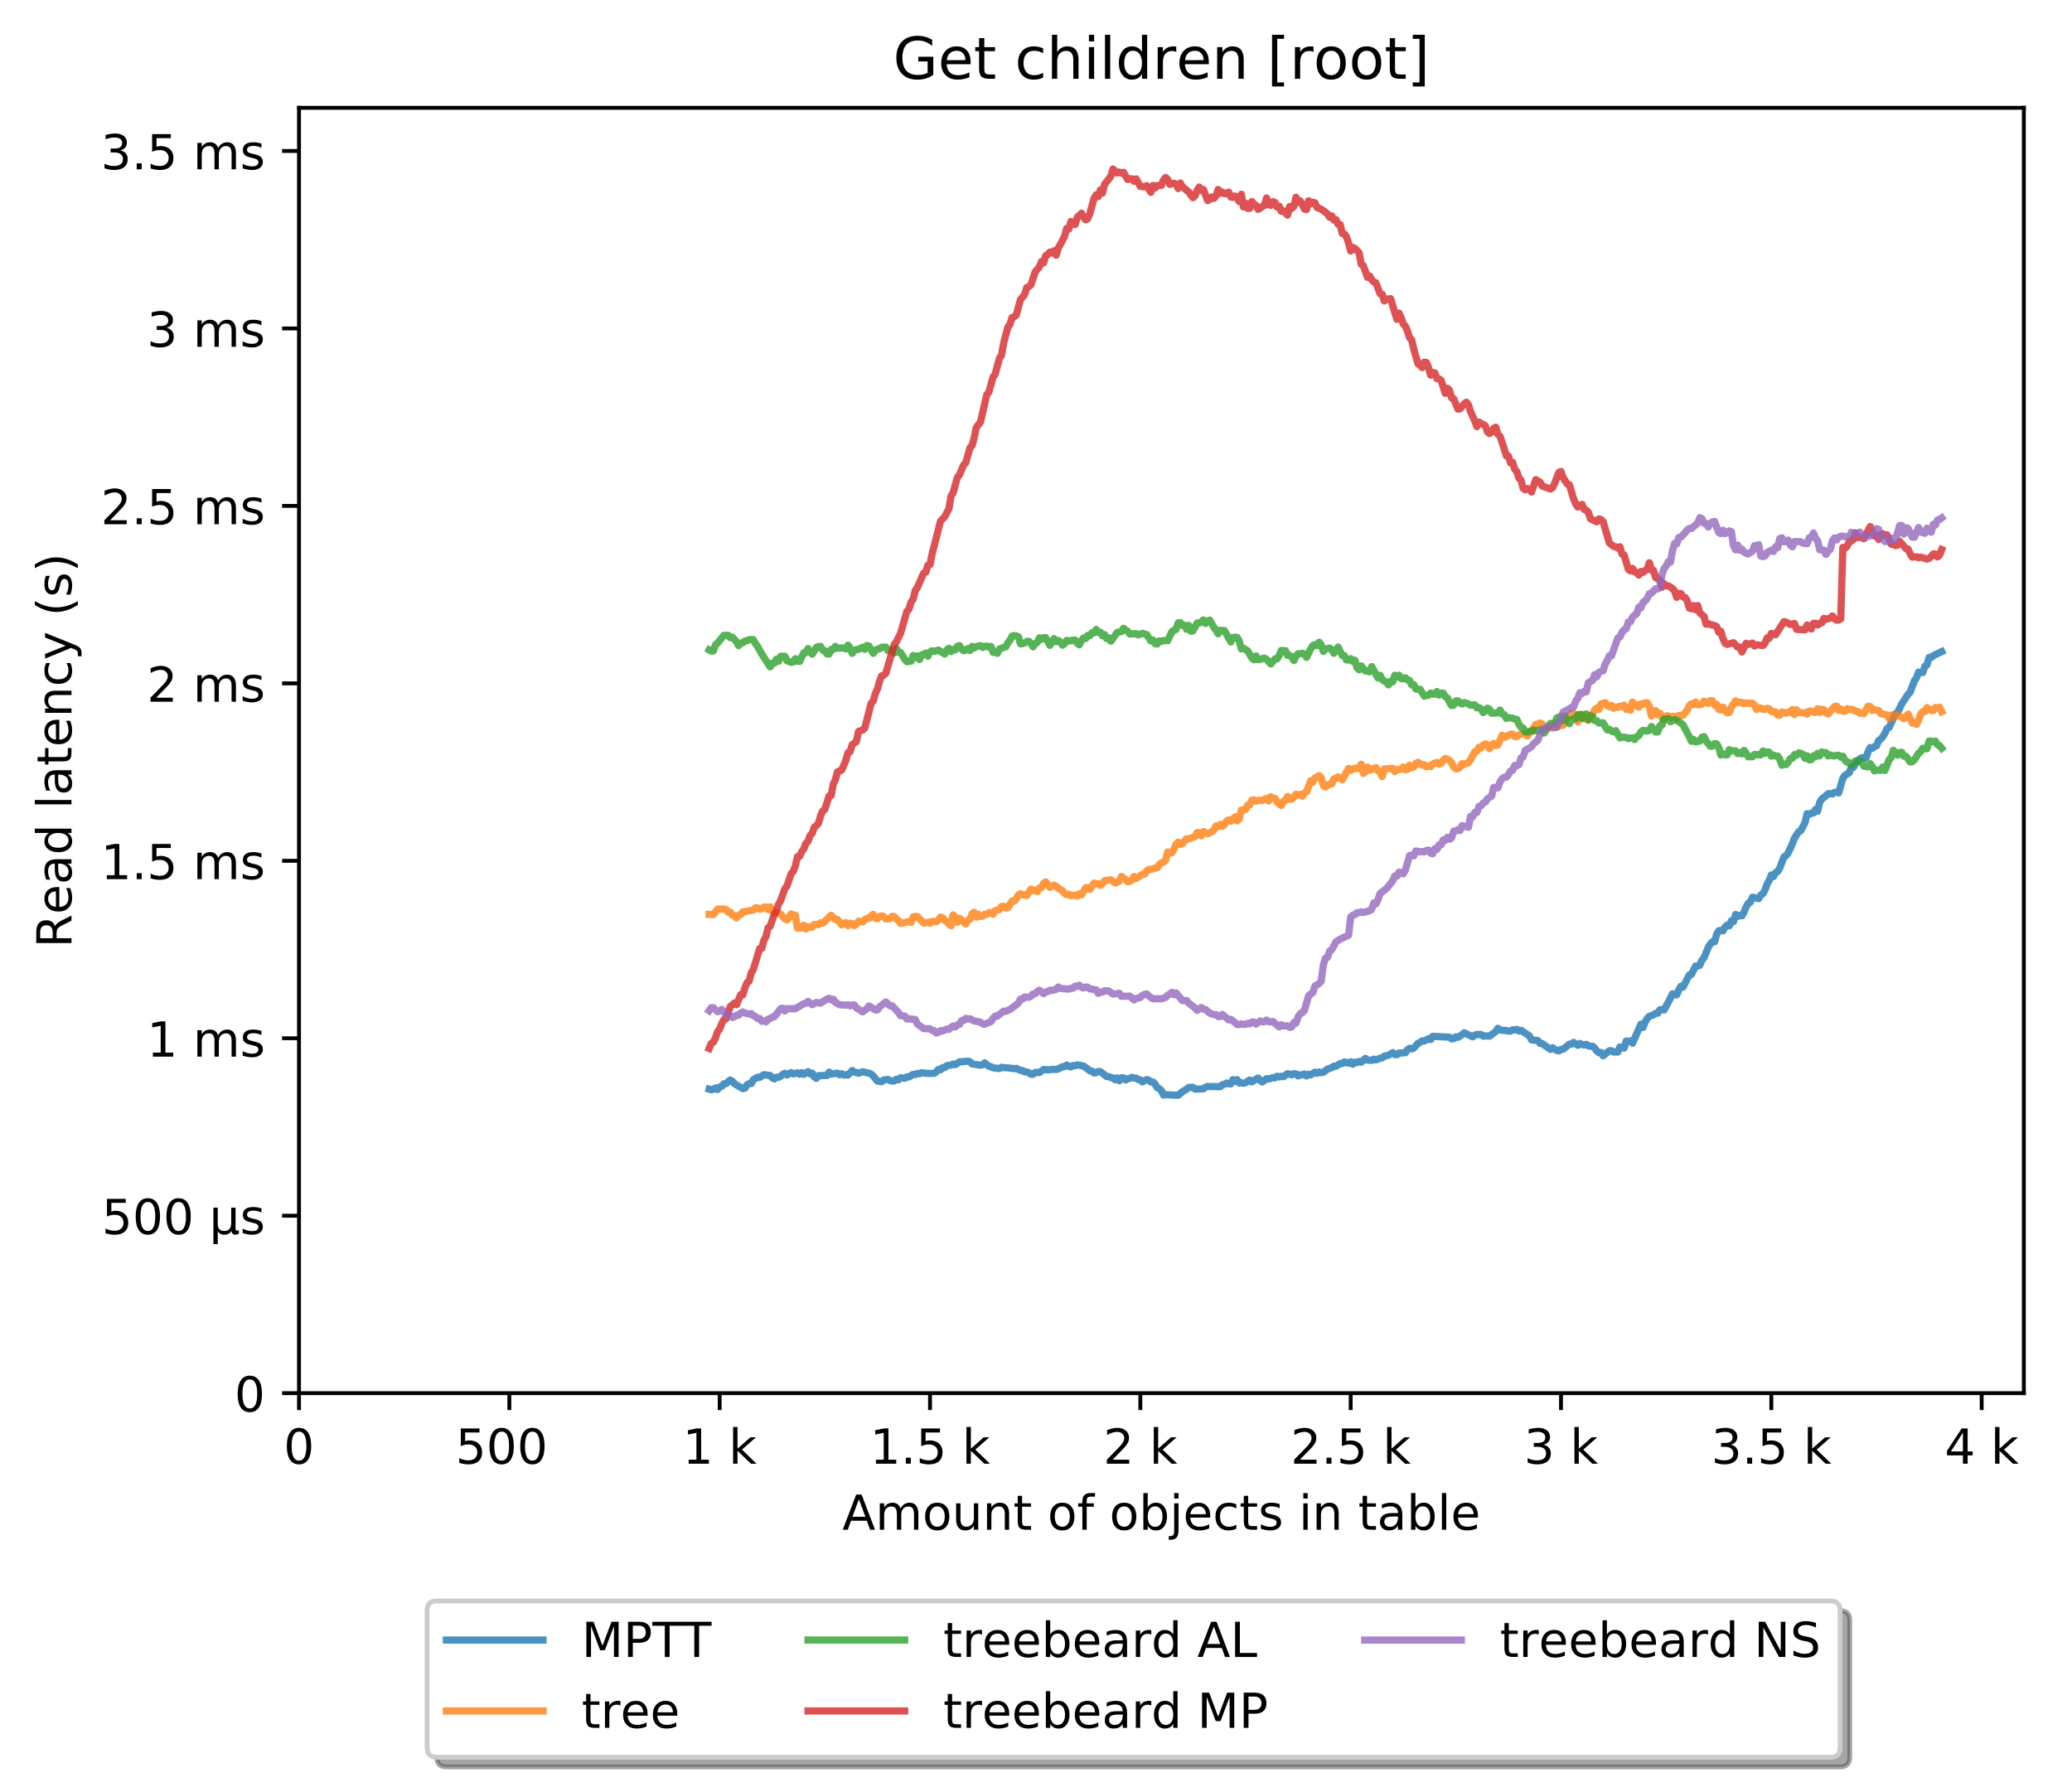 <?xml version="1.0" encoding="utf-8" standalone="no"?>
<!DOCTYPE svg PUBLIC "-//W3C//DTD SVG 1.1//EN"
  "http://www.w3.org/Graphics/SVG/1.1/DTD/svg11.dtd">
<!-- Created with matplotlib (http://matplotlib.org/) -->
<svg height="371pt" version="1.1" viewBox="0 0 429 371" width="429pt" xmlns="http://www.w3.org/2000/svg" xmlns:xlink="http://www.w3.org/1999/xlink">
 <defs>
  <style type="text/css">
*{stroke-linecap:butt;stroke-linejoin:round;}
  </style>
 </defs>
 <g id="figure_1">
  <g id="patch_1">
   <path d="M 0 371.002 
L 429.729 371.002 
L 429.729 0 
L 0 0 
z
" style="fill:#ffffff;"/>
  </g>
  <g id="axes_1">
   <g id="patch_2">
    <path d="M 61.909 288.43 
L 419.029 288.43 
L 419.029 22.318 
L 61.909 22.318 
z
" style="fill:#ffffff;"/>
   </g>
   <g id="matplotlib.axis_1">
    <g id="xtick_1">
     <g id="line2d_1">
      <defs>
       <path d="M 0 0 
L 0 3.5 
" id="mba6bd66bf7" style="stroke:#000000;stroke-width:0.8;"/>
      </defs>
      <g>
       <use style="stroke:#000000;stroke-width:0.8;" x="61.909" xlink:href="#mba6bd66bf7" y="288.43"/>
      </g>
     </g>
     <g id="text_1">
      <!-- 0 -->
      <defs>
       <path d="M 31.781 66.406 
Q 24.172 66.406 20.328 58.906 
Q 16.5 51.422 16.5 36.375 
Q 16.5 21.391 20.328 13.891 
Q 24.172 6.391 31.781 6.391 
Q 39.453 6.391 43.281 13.891 
Q 47.125 21.391 47.125 36.375 
Q 47.125 51.422 43.281 58.906 
Q 39.453 66.406 31.781 66.406 
z
M 31.781 74.219 
Q 44.047 74.219 50.516 64.516 
Q 56.984 54.828 56.984 36.375 
Q 56.984 17.969 50.516 8.266 
Q 44.047 -1.422 31.781 -1.422 
Q 19.531 -1.422 13.062 8.266 
Q 6.594 17.969 6.594 36.375 
Q 6.594 54.828 13.062 64.516 
Q 19.531 74.219 31.781 74.219 
z
" id="DejaVuSans-30"/>
      </defs>
      <g transform="translate(58.728 303.029)scale(0.1 -0.1)">
       <use xlink:href="#DejaVuSans-30"/>
      </g>
     </g>
    </g>
    <g id="xtick_2">
     <g id="line2d_2">
      <g>
       <use style="stroke:#000000;stroke-width:0.8;" x="105.458" xlink:href="#mba6bd66bf7" y="288.43"/>
      </g>
     </g>
     <g id="text_2">
      <!-- 500  -->
      <defs>
       <path d="M 10.797 72.906 
L 49.516 72.906 
L 49.516 64.594 
L 19.828 64.594 
L 19.828 46.734 
Q 21.969 47.469 24.109 47.828 
Q 26.266 48.188 28.422 48.188 
Q 40.625 48.188 47.75 41.5 
Q 54.891 34.812 54.891 23.391 
Q 54.891 11.625 47.562 5.094 
Q 40.234 -1.422 26.906 -1.422 
Q 22.312 -1.422 17.547 -0.641 
Q 12.797 0.141 7.719 1.703 
L 7.719 11.625 
Q 12.109 9.234 16.797 8.062 
Q 21.484 6.891 26.703 6.891 
Q 35.156 6.891 40.078 11.328 
Q 45.016 15.766 45.016 23.391 
Q 45.016 31 40.078 35.438 
Q 35.156 39.891 26.703 39.891 
Q 22.75 39.891 18.812 39.016 
Q 14.891 38.141 10.797 36.281 
z
" id="DejaVuSans-35"/>
       <path id="DejaVuSans-20"/>
      </defs>
      <g transform="translate(94.325 303.029)scale(0.1 -0.1)">
       <use xlink:href="#DejaVuSans-35"/>
       <use x="63.623" xlink:href="#DejaVuSans-30"/>
       <use x="127.246" xlink:href="#DejaVuSans-30"/>
       <use x="190.869" xlink:href="#DejaVuSans-20"/>
      </g>
     </g>
    </g>
    <g id="xtick_3">
     <g id="line2d_3">
      <g>
       <use style="stroke:#000000;stroke-width:0.8;" x="149.007" xlink:href="#mba6bd66bf7" y="288.43"/>
      </g>
     </g>
     <g id="text_3">
      <!-- 1 k -->
      <defs>
       <path d="M 12.406 8.297 
L 28.516 8.297 
L 28.516 63.922 
L 10.984 60.406 
L 10.984 69.391 
L 28.422 72.906 
L 38.281 72.906 
L 38.281 8.297 
L 54.391 8.297 
L 54.391 0 
L 12.406 0 
z
" id="DejaVuSans-31"/>
       <path d="M 9.078 75.984 
L 18.109 75.984 
L 18.109 31.109 
L 44.922 54.688 
L 56.391 54.688 
L 27.391 29.109 
L 57.625 0 
L 45.906 0 
L 18.109 26.703 
L 18.109 0 
L 9.078 0 
z
" id="DejaVuSans-6b"/>
      </defs>
      <g transform="translate(141.341 303.029)scale(0.1 -0.1)">
       <use xlink:href="#DejaVuSans-31"/>
       <use x="63.623" xlink:href="#DejaVuSans-20"/>
       <use x="95.41" xlink:href="#DejaVuSans-6b"/>
      </g>
     </g>
    </g>
    <g id="xtick_4">
     <g id="line2d_4">
      <g>
       <use style="stroke:#000000;stroke-width:0.8;" x="192.555" xlink:href="#mba6bd66bf7" y="288.43"/>
      </g>
     </g>
     <g id="text_4">
      <!-- 1.5 k -->
      <defs>
       <path d="M 10.688 12.406 
L 21 12.406 
L 21 0 
L 10.688 0 
z
" id="DejaVuSans-2e"/>
      </defs>
      <g transform="translate(180.119 303.029)scale(0.1 -0.1)">
       <use xlink:href="#DejaVuSans-31"/>
       <use x="63.623" xlink:href="#DejaVuSans-2e"/>
       <use x="95.41" xlink:href="#DejaVuSans-35"/>
       <use x="159.033" xlink:href="#DejaVuSans-20"/>
       <use x="190.82" xlink:href="#DejaVuSans-6b"/>
      </g>
     </g>
    </g>
    <g id="xtick_5">
     <g id="line2d_5">
      <g>
       <use style="stroke:#000000;stroke-width:0.8;" x="236.104" xlink:href="#mba6bd66bf7" y="288.43"/>
      </g>
     </g>
     <g id="text_5">
      <!-- 2 k -->
      <defs>
       <path d="M 19.188 8.297 
L 53.609 8.297 
L 53.609 0 
L 7.328 0 
L 7.328 8.297 
Q 12.938 14.109 22.625 23.891 
Q 32.328 33.688 34.812 36.531 
Q 39.547 41.844 41.422 45.531 
Q 43.312 49.219 43.312 52.781 
Q 43.312 58.594 39.234 62.25 
Q 35.156 65.922 28.609 65.922 
Q 23.969 65.922 18.812 64.312 
Q 13.672 62.703 7.812 59.422 
L 7.812 69.391 
Q 13.766 71.781 18.938 73 
Q 24.125 74.219 28.422 74.219 
Q 39.75 74.219 46.484 68.547 
Q 53.219 62.891 53.219 53.422 
Q 53.219 48.922 51.531 44.891 
Q 49.859 40.875 45.406 35.406 
Q 44.188 33.984 37.641 27.219 
Q 31.109 20.453 19.188 8.297 
z
" id="DejaVuSans-32"/>
      </defs>
      <g transform="translate(228.438 303.029)scale(0.1 -0.1)">
       <use xlink:href="#DejaVuSans-32"/>
       <use x="63.623" xlink:href="#DejaVuSans-20"/>
       <use x="95.41" xlink:href="#DejaVuSans-6b"/>
      </g>
     </g>
    </g>
    <g id="xtick_6">
     <g id="line2d_6">
      <g>
       <use style="stroke:#000000;stroke-width:0.8;" x="279.652" xlink:href="#mba6bd66bf7" y="288.43"/>
      </g>
     </g>
     <g id="text_6">
      <!-- 2.5 k -->
      <g transform="translate(267.216 303.029)scale(0.1 -0.1)">
       <use xlink:href="#DejaVuSans-32"/>
       <use x="63.623" xlink:href="#DejaVuSans-2e"/>
       <use x="95.41" xlink:href="#DejaVuSans-35"/>
       <use x="159.033" xlink:href="#DejaVuSans-20"/>
       <use x="190.82" xlink:href="#DejaVuSans-6b"/>
      </g>
     </g>
    </g>
    <g id="xtick_7">
     <g id="line2d_7">
      <g>
       <use style="stroke:#000000;stroke-width:0.8;" x="323.201" xlink:href="#mba6bd66bf7" y="288.43"/>
      </g>
     </g>
     <g id="text_7">
      <!-- 3 k -->
      <defs>
       <path d="M 40.578 39.312 
Q 47.656 37.797 51.625 33 
Q 55.609 28.219 55.609 21.188 
Q 55.609 10.406 48.188 4.484 
Q 40.766 -1.422 27.094 -1.422 
Q 22.516 -1.422 17.656 -0.516 
Q 12.797 0.391 7.625 2.203 
L 7.625 11.719 
Q 11.719 9.328 16.594 8.109 
Q 21.484 6.891 26.812 6.891 
Q 36.078 6.891 40.938 10.547 
Q 45.797 14.203 45.797 21.188 
Q 45.797 27.641 41.281 31.266 
Q 36.766 34.906 28.719 34.906 
L 20.219 34.906 
L 20.219 43.016 
L 29.109 43.016 
Q 36.375 43.016 40.234 45.922 
Q 44.094 48.828 44.094 54.297 
Q 44.094 59.906 40.109 62.906 
Q 36.141 65.922 28.719 65.922 
Q 24.656 65.922 20.016 65.031 
Q 15.375 64.156 9.812 62.312 
L 9.812 71.094 
Q 15.438 72.656 20.344 73.438 
Q 25.25 74.219 29.594 74.219 
Q 40.828 74.219 47.359 69.109 
Q 53.906 64.016 53.906 55.328 
Q 53.906 49.266 50.438 45.094 
Q 46.969 40.922 40.578 39.312 
z
" id="DejaVuSans-33"/>
      </defs>
      <g transform="translate(315.535 303.029)scale(0.1 -0.1)">
       <use xlink:href="#DejaVuSans-33"/>
       <use x="63.623" xlink:href="#DejaVuSans-20"/>
       <use x="95.41" xlink:href="#DejaVuSans-6b"/>
      </g>
     </g>
    </g>
    <g id="xtick_8">
     <g id="line2d_8">
      <g>
       <use style="stroke:#000000;stroke-width:0.8;" x="366.749" xlink:href="#mba6bd66bf7" y="288.43"/>
      </g>
     </g>
     <g id="text_8">
      <!-- 3.5 k -->
      <g transform="translate(354.313 303.029)scale(0.1 -0.1)">
       <use xlink:href="#DejaVuSans-33"/>
       <use x="63.623" xlink:href="#DejaVuSans-2e"/>
       <use x="95.41" xlink:href="#DejaVuSans-35"/>
       <use x="159.033" xlink:href="#DejaVuSans-20"/>
       <use x="190.82" xlink:href="#DejaVuSans-6b"/>
      </g>
     </g>
    </g>
    <g id="xtick_9">
     <g id="line2d_9">
      <g>
       <use style="stroke:#000000;stroke-width:0.8;" x="410.298" xlink:href="#mba6bd66bf7" y="288.43"/>
      </g>
     </g>
     <g id="text_9">
      <!-- 4 k -->
      <defs>
       <path d="M 37.797 64.312 
L 12.891 25.391 
L 37.797 25.391 
z
M 35.203 72.906 
L 47.609 72.906 
L 47.609 25.391 
L 58.016 25.391 
L 58.016 17.188 
L 47.609 17.188 
L 47.609 0 
L 37.797 0 
L 37.797 17.188 
L 4.891 17.188 
L 4.891 26.703 
z
" id="DejaVuSans-34"/>
      </defs>
      <g transform="translate(402.632 303.029)scale(0.1 -0.1)">
       <use xlink:href="#DejaVuSans-34"/>
       <use x="63.623" xlink:href="#DejaVuSans-20"/>
       <use x="95.41" xlink:href="#DejaVuSans-6b"/>
      </g>
     </g>
    </g>
    <g id="text_10">
     <!-- Amount of objects in table -->
     <defs>
      <path d="M 34.188 63.188 
L 20.797 26.906 
L 47.609 26.906 
z
M 28.609 72.906 
L 39.797 72.906 
L 67.578 0 
L 57.328 0 
L 50.688 18.703 
L 17.828 18.703 
L 11.188 0 
L 0.781 0 
z
" id="DejaVuSans-41"/>
      <path d="M 52 44.188 
Q 55.375 50.25 60.062 53.125 
Q 64.75 56 71.094 56 
Q 79.641 56 84.281 50.016 
Q 88.922 44.047 88.922 33.016 
L 88.922 0 
L 79.891 0 
L 79.891 32.719 
Q 79.891 40.578 77.094 44.375 
Q 74.312 48.188 68.609 48.188 
Q 61.625 48.188 57.562 43.547 
Q 53.516 38.922 53.516 30.906 
L 53.516 0 
L 44.484 0 
L 44.484 32.719 
Q 44.484 40.625 41.703 44.406 
Q 38.922 48.188 33.109 48.188 
Q 26.219 48.188 22.156 43.531 
Q 18.109 38.875 18.109 30.906 
L 18.109 0 
L 9.078 0 
L 9.078 54.688 
L 18.109 54.688 
L 18.109 46.188 
Q 21.188 51.219 25.484 53.609 
Q 29.781 56 35.688 56 
Q 41.656 56 45.828 52.969 
Q 50 49.953 52 44.188 
z
" id="DejaVuSans-6d"/>
      <path d="M 30.609 48.391 
Q 23.391 48.391 19.188 42.75 
Q 14.984 37.109 14.984 27.297 
Q 14.984 17.484 19.156 11.844 
Q 23.344 6.203 30.609 6.203 
Q 37.797 6.203 41.984 11.859 
Q 46.188 17.531 46.188 27.297 
Q 46.188 37.016 41.984 42.703 
Q 37.797 48.391 30.609 48.391 
z
M 30.609 56 
Q 42.328 56 49.016 48.375 
Q 55.719 40.766 55.719 27.297 
Q 55.719 13.875 49.016 6.219 
Q 42.328 -1.422 30.609 -1.422 
Q 18.844 -1.422 12.172 6.219 
Q 5.516 13.875 5.516 27.297 
Q 5.516 40.766 12.172 48.375 
Q 18.844 56 30.609 56 
z
" id="DejaVuSans-6f"/>
      <path d="M 8.5 21.578 
L 8.5 54.688 
L 17.484 54.688 
L 17.484 21.922 
Q 17.484 14.156 20.5 10.266 
Q 23.531 6.391 29.594 6.391 
Q 36.859 6.391 41.078 11.031 
Q 45.312 15.672 45.312 23.688 
L 45.312 54.688 
L 54.297 54.688 
L 54.297 0 
L 45.312 0 
L 45.312 8.406 
Q 42.047 3.422 37.719 1 
Q 33.406 -1.422 27.688 -1.422 
Q 18.266 -1.422 13.375 4.438 
Q 8.5 10.297 8.5 21.578 
z
M 31.109 56 
z
" id="DejaVuSans-75"/>
      <path d="M 54.891 33.016 
L 54.891 0 
L 45.906 0 
L 45.906 32.719 
Q 45.906 40.484 42.875 44.328 
Q 39.844 48.188 33.797 48.188 
Q 26.516 48.188 22.312 43.547 
Q 18.109 38.922 18.109 30.906 
L 18.109 0 
L 9.078 0 
L 9.078 54.688 
L 18.109 54.688 
L 18.109 46.188 
Q 21.344 51.125 25.703 53.562 
Q 30.078 56 35.797 56 
Q 45.219 56 50.047 50.172 
Q 54.891 44.344 54.891 33.016 
z
" id="DejaVuSans-6e"/>
      <path d="M 18.312 70.219 
L 18.312 54.688 
L 36.812 54.688 
L 36.812 47.703 
L 18.312 47.703 
L 18.312 18.016 
Q 18.312 11.328 20.141 9.422 
Q 21.969 7.516 27.594 7.516 
L 36.812 7.516 
L 36.812 0 
L 27.594 0 
Q 17.188 0 13.234 3.875 
Q 9.281 7.766 9.281 18.016 
L 9.281 47.703 
L 2.688 47.703 
L 2.688 54.688 
L 9.281 54.688 
L 9.281 70.219 
z
" id="DejaVuSans-74"/>
      <path d="M 37.109 75.984 
L 37.109 68.5 
L 28.516 68.5 
Q 23.688 68.5 21.797 66.547 
Q 19.922 64.594 19.922 59.516 
L 19.922 54.688 
L 34.719 54.688 
L 34.719 47.703 
L 19.922 47.703 
L 19.922 0 
L 10.891 0 
L 10.891 47.703 
L 2.297 47.703 
L 2.297 54.688 
L 10.891 54.688 
L 10.891 58.5 
Q 10.891 67.625 15.141 71.797 
Q 19.391 75.984 28.609 75.984 
z
" id="DejaVuSans-66"/>
      <path d="M 48.688 27.297 
Q 48.688 37.203 44.609 42.844 
Q 40.531 48.484 33.406 48.484 
Q 26.266 48.484 22.188 42.844 
Q 18.109 37.203 18.109 27.297 
Q 18.109 17.391 22.188 11.75 
Q 26.266 6.109 33.406 6.109 
Q 40.531 6.109 44.609 11.75 
Q 48.688 17.391 48.688 27.297 
z
M 18.109 46.391 
Q 20.953 51.266 25.266 53.625 
Q 29.594 56 35.594 56 
Q 45.562 56 51.781 48.094 
Q 58.016 40.188 58.016 27.297 
Q 58.016 14.406 51.781 6.484 
Q 45.562 -1.422 35.594 -1.422 
Q 29.594 -1.422 25.266 0.953 
Q 20.953 3.328 18.109 8.203 
L 18.109 0 
L 9.078 0 
L 9.078 75.984 
L 18.109 75.984 
z
" id="DejaVuSans-62"/>
      <path d="M 9.422 54.688 
L 18.406 54.688 
L 18.406 -0.984 
Q 18.406 -11.422 14.422 -16.109 
Q 10.453 -20.797 1.609 -20.797 
L -1.812 -20.797 
L -1.812 -13.188 
L 0.594 -13.188 
Q 5.719 -13.188 7.562 -10.812 
Q 9.422 -8.453 9.422 -0.984 
z
M 9.422 75.984 
L 18.406 75.984 
L 18.406 64.594 
L 9.422 64.594 
z
" id="DejaVuSans-6a"/>
      <path d="M 56.203 29.594 
L 56.203 25.203 
L 14.891 25.203 
Q 15.484 15.922 20.484 11.062 
Q 25.484 6.203 34.422 6.203 
Q 39.594 6.203 44.453 7.469 
Q 49.312 8.734 54.109 11.281 
L 54.109 2.781 
Q 49.266 0.734 44.188 -0.344 
Q 39.109 -1.422 33.891 -1.422 
Q 20.797 -1.422 13.156 6.188 
Q 5.516 13.812 5.516 26.812 
Q 5.516 40.234 12.766 48.109 
Q 20.016 56 32.328 56 
Q 43.359 56 49.781 48.891 
Q 56.203 41.797 56.203 29.594 
z
M 47.219 32.234 
Q 47.125 39.594 43.094 43.984 
Q 39.062 48.391 32.422 48.391 
Q 24.906 48.391 20.391 44.141 
Q 15.875 39.891 15.188 32.172 
z
" id="DejaVuSans-65"/>
      <path d="M 48.781 52.594 
L 48.781 44.188 
Q 44.969 46.297 41.141 47.344 
Q 37.312 48.391 33.406 48.391 
Q 24.656 48.391 19.812 42.844 
Q 14.984 37.312 14.984 27.297 
Q 14.984 17.281 19.812 11.734 
Q 24.656 6.203 33.406 6.203 
Q 37.312 6.203 41.141 7.25 
Q 44.969 8.297 48.781 10.406 
L 48.781 2.094 
Q 45.016 0.344 40.984 -0.531 
Q 36.969 -1.422 32.422 -1.422 
Q 20.062 -1.422 12.781 6.344 
Q 5.516 14.109 5.516 27.297 
Q 5.516 40.672 12.859 48.328 
Q 20.219 56 33.016 56 
Q 37.156 56 41.109 55.141 
Q 45.062 54.297 48.781 52.594 
z
" id="DejaVuSans-63"/>
      <path d="M 44.281 53.078 
L 44.281 44.578 
Q 40.484 46.531 36.375 47.5 
Q 32.281 48.484 27.875 48.484 
Q 21.188 48.484 17.844 46.438 
Q 14.5 44.391 14.5 40.281 
Q 14.5 37.156 16.891 35.375 
Q 19.281 33.594 26.516 31.984 
L 29.594 31.297 
Q 39.156 29.25 43.188 25.516 
Q 47.219 21.781 47.219 15.094 
Q 47.219 7.469 41.188 3.016 
Q 35.156 -1.422 24.609 -1.422 
Q 20.219 -1.422 15.453 -0.562 
Q 10.688 0.297 5.422 2 
L 5.422 11.281 
Q 10.406 8.688 15.234 7.391 
Q 20.062 6.109 24.812 6.109 
Q 31.156 6.109 34.562 8.281 
Q 37.984 10.453 37.984 14.406 
Q 37.984 18.062 35.516 20.016 
Q 33.062 21.969 24.703 23.781 
L 21.578 24.516 
Q 13.234 26.266 9.516 29.906 
Q 5.812 33.547 5.812 39.891 
Q 5.812 47.609 11.281 51.797 
Q 16.75 56 26.812 56 
Q 31.781 56 36.172 55.266 
Q 40.578 54.547 44.281 53.078 
z
" id="DejaVuSans-73"/>
      <path d="M 9.422 54.688 
L 18.406 54.688 
L 18.406 0 
L 9.422 0 
z
M 9.422 75.984 
L 18.406 75.984 
L 18.406 64.594 
L 9.422 64.594 
z
" id="DejaVuSans-69"/>
      <path d="M 34.281 27.484 
Q 23.391 27.484 19.188 25 
Q 14.984 22.516 14.984 16.5 
Q 14.984 11.719 18.141 8.906 
Q 21.297 6.109 26.703 6.109 
Q 34.188 6.109 38.703 11.406 
Q 43.219 16.703 43.219 25.484 
L 43.219 27.484 
z
M 52.203 31.203 
L 52.203 0 
L 43.219 0 
L 43.219 8.297 
Q 40.141 3.328 35.547 0.953 
Q 30.953 -1.422 24.312 -1.422 
Q 15.922 -1.422 10.953 3.297 
Q 6 8.016 6 15.922 
Q 6 25.141 12.172 29.828 
Q 18.359 34.516 30.609 34.516 
L 43.219 34.516 
L 43.219 35.406 
Q 43.219 41.609 39.141 45 
Q 35.062 48.391 27.688 48.391 
Q 23 48.391 18.547 47.266 
Q 14.109 46.141 10.016 43.891 
L 10.016 52.203 
Q 14.938 54.109 19.578 55.047 
Q 24.219 56 28.609 56 
Q 40.484 56 46.344 49.844 
Q 52.203 43.703 52.203 31.203 
z
" id="DejaVuSans-61"/>
      <path d="M 9.422 75.984 
L 18.406 75.984 
L 18.406 0 
L 9.422 0 
z
" id="DejaVuSans-6c"/>
     </defs>
     <g transform="translate(174.411 316.707)scale(0.1 -0.1)">
      <use xlink:href="#DejaVuSans-41"/>
      <use x="68.408" xlink:href="#DejaVuSans-6d"/>
      <use x="165.82" xlink:href="#DejaVuSans-6f"/>
      <use x="227.002" xlink:href="#DejaVuSans-75"/>
      <use x="290.381" xlink:href="#DejaVuSans-6e"/>
      <use x="353.76" xlink:href="#DejaVuSans-74"/>
      <use x="392.969" xlink:href="#DejaVuSans-20"/>
      <use x="424.756" xlink:href="#DejaVuSans-6f"/>
      <use x="485.938" xlink:href="#DejaVuSans-66"/>
      <use x="521.143" xlink:href="#DejaVuSans-20"/>
      <use x="552.93" xlink:href="#DejaVuSans-6f"/>
      <use x="614.111" xlink:href="#DejaVuSans-62"/>
      <use x="677.588" xlink:href="#DejaVuSans-6a"/>
      <use x="705.371" xlink:href="#DejaVuSans-65"/>
      <use x="766.895" xlink:href="#DejaVuSans-63"/>
      <use x="821.875" xlink:href="#DejaVuSans-74"/>
      <use x="861.084" xlink:href="#DejaVuSans-73"/>
      <use x="913.184" xlink:href="#DejaVuSans-20"/>
      <use x="944.971" xlink:href="#DejaVuSans-69"/>
      <use x="972.754" xlink:href="#DejaVuSans-6e"/>
      <use x="1036.133" xlink:href="#DejaVuSans-20"/>
      <use x="1067.92" xlink:href="#DejaVuSans-74"/>
      <use x="1107.129" xlink:href="#DejaVuSans-61"/>
      <use x="1168.408" xlink:href="#DejaVuSans-62"/>
      <use x="1231.885" xlink:href="#DejaVuSans-6c"/>
      <use x="1259.668" xlink:href="#DejaVuSans-65"/>
     </g>
    </g>
   </g>
   <g id="matplotlib.axis_2">
    <g id="ytick_1">
     <g id="line2d_10">
      <defs>
       <path d="M 0 0 
L -3.5 0 
" id="mda5e9713fc" style="stroke:#000000;stroke-width:0.8;"/>
      </defs>
      <g>
       <use style="stroke:#000000;stroke-width:0.8;" x="61.909" xlink:href="#mda5e9713fc" y="288.43"/>
      </g>
     </g>
     <g id="text_11">
      <!-- 0 -->
      <g transform="translate(48.547 292.229)scale(0.1 -0.1)">
       <use xlink:href="#DejaVuSans-30"/>
      </g>
     </g>
    </g>
    <g id="ytick_2">
     <g id="line2d_11">
      <g>
       <use style="stroke:#000000;stroke-width:0.8;" x="61.909" xlink:href="#mda5e9713fc" y="251.691"/>
      </g>
     </g>
     <g id="text_12">
      <!-- 500 µs -->
      <defs>
       <path d="M 8.5 -20.797 
L 8.5 54.688 
L 17.484 54.688 
L 17.484 20.703 
Q 17.484 13.625 20.844 10 
Q 24.219 6.391 30.812 6.391 
Q 38.031 6.391 41.672 10.484 
Q 45.312 14.594 45.312 22.797 
L 45.312 54.688 
L 54.297 54.688 
L 54.297 12.594 
Q 54.297 9.672 55.141 8.281 
Q 56 6.891 57.812 6.891 
Q 58.25 6.891 59.031 7.156 
Q 59.812 7.422 61.188 8.016 
L 61.188 0.781 
Q 59.188 -0.344 57.391 -0.875 
Q 55.609 -1.422 53.906 -1.422 
Q 50.531 -1.422 48.531 0.484 
Q 46.531 2.391 45.797 6.297 
Q 43.359 2.438 39.812 0.5 
Q 36.281 -1.422 31.5 -1.422 
Q 26.516 -1.422 23.016 0.484 
Q 19.531 2.391 17.484 6.203 
L 17.484 -20.797 
z
" id="DejaVuSans-b5"/>
      </defs>
      <g transform="translate(21.072 255.49)scale(0.1 -0.1)">
       <use xlink:href="#DejaVuSans-35"/>
       <use x="63.623" xlink:href="#DejaVuSans-30"/>
       <use x="127.246" xlink:href="#DejaVuSans-30"/>
       <use x="190.869" xlink:href="#DejaVuSans-20"/>
       <use x="222.656" xlink:href="#DejaVuSans-b5"/>
       <use x="286.279" xlink:href="#DejaVuSans-73"/>
      </g>
     </g>
    </g>
    <g id="ytick_3">
     <g id="line2d_12">
      <g>
       <use style="stroke:#000000;stroke-width:0.8;" x="61.909" xlink:href="#mda5e9713fc" y="214.952"/>
      </g>
     </g>
     <g id="text_13">
      <!-- 1 ms -->
      <g transform="translate(30.419 218.751)scale(0.1 -0.1)">
       <use xlink:href="#DejaVuSans-31"/>
       <use x="63.623" xlink:href="#DejaVuSans-20"/>
       <use x="95.41" xlink:href="#DejaVuSans-6d"/>
       <use x="192.822" xlink:href="#DejaVuSans-73"/>
      </g>
     </g>
    </g>
    <g id="ytick_4">
     <g id="line2d_13">
      <g>
       <use style="stroke:#000000;stroke-width:0.8;" x="61.909" xlink:href="#mda5e9713fc" y="178.213"/>
      </g>
     </g>
     <g id="text_14">
      <!-- 1.5 ms -->
      <g transform="translate(20.878 182.012)scale(0.1 -0.1)">
       <use xlink:href="#DejaVuSans-31"/>
       <use x="63.623" xlink:href="#DejaVuSans-2e"/>
       <use x="95.41" xlink:href="#DejaVuSans-35"/>
       <use x="159.033" xlink:href="#DejaVuSans-20"/>
       <use x="190.82" xlink:href="#DejaVuSans-6d"/>
       <use x="288.232" xlink:href="#DejaVuSans-73"/>
      </g>
     </g>
    </g>
    <g id="ytick_5">
     <g id="line2d_14">
      <g>
       <use style="stroke:#000000;stroke-width:0.8;" x="61.909" xlink:href="#mda5e9713fc" y="141.474"/>
      </g>
     </g>
     <g id="text_15">
      <!-- 2 ms -->
      <g transform="translate(30.419 145.273)scale(0.1 -0.1)">
       <use xlink:href="#DejaVuSans-32"/>
       <use x="63.623" xlink:href="#DejaVuSans-20"/>
       <use x="95.41" xlink:href="#DejaVuSans-6d"/>
       <use x="192.822" xlink:href="#DejaVuSans-73"/>
      </g>
     </g>
    </g>
    <g id="ytick_6">
     <g id="line2d_15">
      <g>
       <use style="stroke:#000000;stroke-width:0.8;" x="61.909" xlink:href="#mda5e9713fc" y="104.734"/>
      </g>
     </g>
     <g id="text_16">
      <!-- 2.5 ms -->
      <g transform="translate(20.878 108.534)scale(0.1 -0.1)">
       <use xlink:href="#DejaVuSans-32"/>
       <use x="63.623" xlink:href="#DejaVuSans-2e"/>
       <use x="95.41" xlink:href="#DejaVuSans-35"/>
       <use x="159.033" xlink:href="#DejaVuSans-20"/>
       <use x="190.82" xlink:href="#DejaVuSans-6d"/>
       <use x="288.232" xlink:href="#DejaVuSans-73"/>
      </g>
     </g>
    </g>
    <g id="ytick_7">
     <g id="line2d_16">
      <g>
       <use style="stroke:#000000;stroke-width:0.8;" x="61.909" xlink:href="#mda5e9713fc" y="67.995"/>
      </g>
     </g>
     <g id="text_17">
      <!-- 3 ms -->
      <g transform="translate(30.419 71.794)scale(0.1 -0.1)">
       <use xlink:href="#DejaVuSans-33"/>
       <use x="63.623" xlink:href="#DejaVuSans-20"/>
       <use x="95.41" xlink:href="#DejaVuSans-6d"/>
       <use x="192.822" xlink:href="#DejaVuSans-73"/>
      </g>
     </g>
    </g>
    <g id="ytick_8">
     <g id="line2d_17">
      <g>
       <use style="stroke:#000000;stroke-width:0.8;" x="61.909" xlink:href="#mda5e9713fc" y="31.256"/>
      </g>
     </g>
     <g id="text_18">
      <!-- 3.5 ms -->
      <g transform="translate(20.878 35.055)scale(0.1 -0.1)">
       <use xlink:href="#DejaVuSans-33"/>
       <use x="63.623" xlink:href="#DejaVuSans-2e"/>
       <use x="95.41" xlink:href="#DejaVuSans-35"/>
       <use x="159.033" xlink:href="#DejaVuSans-20"/>
       <use x="190.82" xlink:href="#DejaVuSans-6d"/>
       <use x="288.232" xlink:href="#DejaVuSans-73"/>
      </g>
     </g>
    </g>
    <g id="text_19">
     <!-- Read latency (s) -->
     <defs>
      <path d="M 44.391 34.188 
Q 47.562 33.109 50.562 29.594 
Q 53.562 26.078 56.594 19.922 
L 66.609 0 
L 56 0 
L 46.688 18.703 
Q 43.062 26.031 39.672 28.422 
Q 36.281 30.812 30.422 30.812 
L 19.672 30.812 
L 19.672 0 
L 9.812 0 
L 9.812 72.906 
L 32.078 72.906 
Q 44.578 72.906 50.734 67.672 
Q 56.891 62.453 56.891 51.906 
Q 56.891 45.016 53.688 40.469 
Q 50.484 35.938 44.391 34.188 
z
M 19.672 64.797 
L 19.672 38.922 
L 32.078 38.922 
Q 39.203 38.922 42.844 42.219 
Q 46.484 45.516 46.484 51.906 
Q 46.484 58.297 42.844 61.547 
Q 39.203 64.797 32.078 64.797 
z
" id="DejaVuSans-52"/>
      <path d="M 45.406 46.391 
L 45.406 75.984 
L 54.391 75.984 
L 54.391 0 
L 45.406 0 
L 45.406 8.203 
Q 42.578 3.328 38.25 0.953 
Q 33.938 -1.422 27.875 -1.422 
Q 17.969 -1.422 11.734 6.484 
Q 5.516 14.406 5.516 27.297 
Q 5.516 40.188 11.734 48.094 
Q 17.969 56 27.875 56 
Q 33.938 56 38.25 53.625 
Q 42.578 51.266 45.406 46.391 
z
M 14.797 27.297 
Q 14.797 17.391 18.875 11.75 
Q 22.953 6.109 30.078 6.109 
Q 37.203 6.109 41.297 11.75 
Q 45.406 17.391 45.406 27.297 
Q 45.406 37.203 41.297 42.844 
Q 37.203 48.484 30.078 48.484 
Q 22.953 48.484 18.875 42.844 
Q 14.797 37.203 14.797 27.297 
z
" id="DejaVuSans-64"/>
      <path d="M 32.172 -5.078 
Q 28.375 -14.844 24.75 -17.812 
Q 21.141 -20.797 15.094 -20.797 
L 7.906 -20.797 
L 7.906 -13.281 
L 13.188 -13.281 
Q 16.891 -13.281 18.938 -11.516 
Q 21 -9.766 23.484 -3.219 
L 25.094 0.875 
L 2.984 54.688 
L 12.5 54.688 
L 29.594 11.922 
L 46.688 54.688 
L 56.203 54.688 
z
" id="DejaVuSans-79"/>
      <path d="M 31 75.875 
Q 24.469 64.656 21.281 53.656 
Q 18.109 42.672 18.109 31.391 
Q 18.109 20.125 21.312 9.062 
Q 24.516 -2 31 -13.188 
L 23.188 -13.188 
Q 15.875 -1.703 12.234 9.375 
Q 8.594 20.453 8.594 31.391 
Q 8.594 42.281 12.203 53.312 
Q 15.828 64.359 23.188 75.875 
z
" id="DejaVuSans-28"/>
      <path d="M 8.016 75.875 
L 15.828 75.875 
Q 23.141 64.359 26.781 53.312 
Q 30.422 42.281 30.422 31.391 
Q 30.422 20.453 26.781 9.375 
Q 23.141 -1.703 15.828 -13.188 
L 8.016 -13.188 
Q 14.5 -2 17.703 9.062 
Q 20.906 20.125 20.906 31.391 
Q 20.906 42.672 17.703 53.656 
Q 14.5 64.656 8.016 75.875 
z
" id="DejaVuSans-29"/>
     </defs>
     <g transform="translate(14.798 196.212)rotate(-90)scale(0.1 -0.1)">
      <use xlink:href="#DejaVuSans-52"/>
      <use x="69.42" xlink:href="#DejaVuSans-65"/>
      <use x="130.943" xlink:href="#DejaVuSans-61"/>
      <use x="192.223" xlink:href="#DejaVuSans-64"/>
      <use x="255.699" xlink:href="#DejaVuSans-20"/>
      <use x="287.486" xlink:href="#DejaVuSans-6c"/>
      <use x="315.27" xlink:href="#DejaVuSans-61"/>
      <use x="376.549" xlink:href="#DejaVuSans-74"/>
      <use x="415.758" xlink:href="#DejaVuSans-65"/>
      <use x="477.281" xlink:href="#DejaVuSans-6e"/>
      <use x="540.66" xlink:href="#DejaVuSans-63"/>
      <use x="595.641" xlink:href="#DejaVuSans-79"/>
      <use x="654.82" xlink:href="#DejaVuSans-20"/>
      <use x="686.607" xlink:href="#DejaVuSans-28"/>
      <use x="725.621" xlink:href="#DejaVuSans-73"/>
      <use x="777.721" xlink:href="#DejaVuSans-29"/>
     </g>
    </g>
   </g>
   <g id="line2d_18">
    <path clip-path="url(#p63d51c2398)" d="M 146.829 225.485 
L 147.265 225.606 
L 147.7 225.521 
L 148.136 225.228 
L 148.571 225.56 
L 149.007 225.05 
L 149.442 224.893 
L 149.877 224.38 
L 150.313 224.35 
L 151.184 223.595 
L 151.619 223.854 
L 152.055 224.354 
L 153.797 225.39 
L 154.232 225.289 
L 154.668 224.589 
L 155.103 224.35 
L 155.539 224.333 
L 155.974 223.54 
L 156.845 223.016 
L 157.281 223.068 
L 158.152 222.493 
L 159.023 222.618 
L 159.458 222.66 
L 159.894 223.14 
L 160.329 223.372 
L 160.765 223.021 
L 161.2 223.029 
L 161.636 222.819 
L 162.071 222.418 
L 162.507 222.206 
L 162.942 222.566 
L 163.813 222.056 
L 164.249 222.33 
L 165.119 222.105 
L 165.555 222.398 
L 165.99 222.072 
L 166.426 222.418 
L 167.297 221.861 
L 167.732 222.344 
L 168.168 222.177 
L 168.603 222.971 
L 169.039 223.245 
L 169.474 222.691 
L 170.781 222.654 
L 171.216 222.68 
L 171.652 221.97 
L 172.087 222.356 
L 173.394 222.178 
L 173.829 222.506 
L 174.265 222.297 
L 174.7 222.557 
L 175.136 222.495 
L 175.571 222.582 
L 176.442 221.63 
L 176.878 221.971 
L 177.313 222.027 
L 177.749 222.198 
L 178.62 221.893 
L 179.926 222.193 
L 180.361 222.357 
L 180.797 222.751 
L 181.668 223.814 
L 182.539 223.943 
L 182.974 223.593 
L 183.845 223.479 
L 184.281 223.711 
L 184.716 223.812 
L 185.152 223.778 
L 185.587 223.443 
L 186.023 223.552 
L 186.458 223.131 
L 187.329 223.229 
L 187.765 222.945 
L 188.2 222.956 
L 189.071 222.428 
L 189.507 222.449 
L 189.942 222.235 
L 190.378 222.297 
L 190.813 222.099 
L 192.12 222.233 
L 193.426 222.217 
L 193.862 221.897 
L 194.297 221.404 
L 194.732 221.486 
L 195.168 221.011 
L 195.603 221.025 
L 196.039 220.619 
L 196.91 220.513 
L 197.345 220.286 
L 197.781 220.414 
L 198.652 219.839 
L 199.523 219.783 
L 200.394 219.692 
L 200.829 219.804 
L 201.265 220.269 
L 203.007 220.521 
L 203.442 220.435 
L 203.878 220.045 
L 204.749 220.762 
L 205.184 220.832 
L 205.62 221.084 
L 206.926 221.224 
L 207.362 220.95 
L 207.797 221.037 
L 208.668 221.078 
L 209.974 221.254 
L 210.41 221.188 
L 211.281 221.609 
L 211.716 221.634 
L 212.152 221.894 
L 212.587 221.923 
L 213.023 222.081 
L 213.458 222.408 
L 213.894 222.405 
L 214.329 222.028 
L 215.2 222.049 
L 216.071 221.44 
L 217.378 221.485 
L 217.813 221.389 
L 218.684 221.41 
L 219.12 221.303 
L 219.991 220.835 
L 220.426 220.819 
L 220.862 220.496 
L 221.297 220.779 
L 221.733 220.883 
L 222.168 220.588 
L 222.604 220.646 
L 223.039 220.464 
L 224.346 220.694 
L 225.216 221.341 
L 225.652 221.692 
L 226.087 221.742 
L 226.523 222.14 
L 226.958 222.049 
L 227.394 221.838 
L 227.829 221.866 
L 229.136 222.878 
L 229.571 222.88 
L 230.007 223.117 
L 230.442 223.151 
L 230.878 223.533 
L 231.313 223.167 
L 231.749 223.755 
L 232.184 223.146 
L 232.62 223.152 
L 233.055 223.595 
L 233.491 223.33 
L 233.926 223.258 
L 234.362 223.042 
L 234.797 223.198 
L 235.233 223.2 
L 235.668 223.512 
L 236.104 223.558 
L 236.539 223.986 
L 237.41 223.515 
L 237.846 223.627 
L 238.281 224.005 
L 238.717 224.006 
L 239.152 224.446 
L 239.588 225.177 
L 240.023 225.403 
L 240.458 225.764 
L 240.894 226.707 
L 241.329 226.617 
L 242.636 226.707 
L 243.942 226.752 
L 244.813 226.017 
L 245.684 225.496 
L 246.12 225.148 
L 246.991 225.118 
L 247.426 225.486 
L 249.168 225.426 
L 249.604 225.08 
L 250.039 224.929 
L 250.91 224.956 
L 252.652 224.979 
L 253.088 224.566 
L 253.523 224.485 
L 253.959 224.215 
L 254.394 224.382 
L 254.83 224.409 
L 255.265 223.513 
L 255.7 223.877 
L 256.136 223.52 
L 256.571 224.217 
L 257.007 224.159 
L 257.442 224.27 
L 257.878 224.159 
L 258.749 223.593 
L 259.184 223.966 
L 260.491 223.183 
L 260.926 223.698 
L 261.362 224 
L 262.233 223.312 
L 262.668 223.394 
L 263.539 223.112 
L 263.975 223.156 
L 264.41 222.817 
L 264.846 222.967 
L 265.281 222.82 
L 265.717 222.898 
L 266.588 222.282 
L 267.459 222.518 
L 267.894 222.288 
L 268.33 222.334 
L 268.765 222.751 
L 269.201 222.522 
L 269.636 222.534 
L 270.072 222.347 
L 270.507 222.759 
L 270.942 222.393 
L 271.378 222.539 
L 272.249 221.969 
L 272.684 222.22 
L 273.12 221.942 
L 273.555 222.081 
L 273.991 221.992 
L 274.862 221.333 
L 275.733 221.046 
L 276.168 220.732 
L 276.604 220.748 
L 277.475 220.189 
L 277.91 220.19 
L 278.346 219.862 
L 279.217 220.116 
L 279.652 219.824 
L 280.088 220.319 
L 280.523 219.905 
L 280.959 219.996 
L 281.394 219.754 
L 281.83 219.919 
L 282.701 219.124 
L 283.136 219.471 
L 284.007 219.526 
L 284.443 219.275 
L 284.878 219.432 
L 285.749 219.085 
L 286.184 219.022 
L 286.62 218.652 
L 287.491 218.461 
L 288.362 217.929 
L 288.797 218.326 
L 289.233 218.355 
L 289.668 218.011 
L 290.975 217.94 
L 291.41 217.326 
L 291.846 217.032 
L 292.281 217.162 
L 292.717 216.983 
L 293.588 215.992 
L 294.023 215.815 
L 294.459 215.488 
L 294.894 215.513 
L 295.765 215.048 
L 296.201 215.223 
L 296.636 214.556 
L 300.12 214.723 
L 300.556 215.09 
L 300.991 215.037 
L 301.426 214.648 
L 301.862 214.766 
L 302.733 214.205 
L 303.168 213.82 
L 304.91 214.65 
L 305.346 214.324 
L 305.781 214.156 
L 306.652 214.189 
L 307.088 214.532 
L 307.523 214.443 
L 308.394 214.522 
L 309.701 213.539 
L 310.136 212.89 
L 310.572 213.225 
L 311.443 213.347 
L 311.878 213.342 
L 312.314 213.465 
L 312.749 213.472 
L 313.185 213.204 
L 313.62 213.233 
L 314.056 213.12 
L 314.491 213.461 
L 314.927 213.303 
L 316.668 214.479 
L 317.104 215.294 
L 318.41 215.424 
L 318.846 216.015 
L 319.281 216.042 
L 321.023 217.262 
L 321.459 216.919 
L 322.33 217.477 
L 322.765 217.567 
L 323.201 217.241 
L 323.636 217.226 
L 324.943 216.167 
L 325.378 216.157 
L 325.814 215.822 
L 326.685 216.408 
L 327.12 216.024 
L 327.556 216.255 
L 327.991 216.335 
L 328.427 216.217 
L 328.862 216.543 
L 329.733 216.625 
L 330.169 216.978 
L 330.604 217.579 
L 331.04 217.929 
L 331.475 217.898 
L 331.91 218.579 
L 333.217 217.541 
L 333.652 217.54 
L 334.088 217.797 
L 334.959 217.806 
L 335.394 216.752 
L 335.83 216.952 
L 336.265 216.989 
L 336.701 215.537 
L 337.136 215.634 
L 337.572 215.48 
L 338.007 215.977 
L 339.749 212.03 
L 340.185 212.725 
L 340.62 211.576 
L 341.056 210.84 
L 341.491 210.403 
L 342.362 210.099 
L 342.798 209.781 
L 343.233 209.771 
L 343.669 209.048 
L 344.104 208.999 
L 344.54 209.096 
L 345.846 206.666 
L 346.281 205.755 
L 347.152 205.972 
L 347.588 204.943 
L 348.023 204.205 
L 348.459 204.358 
L 349.765 201.831 
L 350.201 201.736 
L 351.072 199.999 
L 351.507 200.008 
L 351.943 199.849 
L 352.378 198.775 
L 352.814 198.282 
L 353.685 196.131 
L 354.12 195.412 
L 354.556 194.971 
L 354.991 194.985 
L 355.427 193.463 
L 355.862 192.697 
L 356.298 192.625 
L 356.733 192.71 
L 357.169 191.915 
L 357.604 191.545 
L 358.04 191.676 
L 358.475 190.631 
L 358.911 190.802 
L 359.346 189.328 
L 359.782 189.734 
L 360.217 189.485 
L 360.653 189.608 
L 361.088 188.837 
L 361.523 187.777 
L 361.959 187.015 
L 362.394 186.787 
L 362.83 185.759 
L 364.136 186.044 
L 364.572 185.316 
L 365.007 185.024 
L 365.443 184.226 
L 365.878 183.026 
L 366.314 182.255 
L 366.749 181.144 
L 367.185 181.482 
L 367.62 180.677 
L 368.056 180.443 
L 368.491 179.722 
L 369.362 177.407 
L 369.798 177.162 
L 370.233 176.592 
L 371.104 174.691 
L 371.54 173.515 
L 372.411 172.186 
L 372.846 171.987 
L 373.717 170.305 
L 374.153 168.454 
L 374.588 168.595 
L 375.024 168.337 
L 375.459 168.316 
L 375.895 167.573 
L 376.33 167.951 
L 376.765 166.114 
L 377.201 165.399 
L 377.636 165.113 
L 378.507 164.325 
L 378.943 164.295 
L 379.378 164.386 
L 379.814 164.051 
L 380.249 163.973 
L 380.685 164.157 
L 381.556 161.116 
L 381.991 160.517 
L 382.862 160.002 
L 383.298 158.815 
L 383.733 158.881 
L 384.169 158.111 
L 384.604 157.712 
L 385.04 157.086 
L 385.475 156.872 
L 385.911 156.841 
L 386.346 156.934 
L 386.782 155.613 
L 387.217 154.781 
L 387.653 154.926 
L 388.088 154.556 
L 388.524 154.412 
L 388.959 153.334 
L 389.395 153.024 
L 389.83 152.531 
L 390.266 151.804 
L 390.701 150.843 
L 391.137 150.602 
L 392.007 148.738 
L 392.443 147.778 
L 392.878 147.523 
L 393.749 145.741 
L 395.056 143.735 
L 395.491 143.324 
L 396.362 140.954 
L 396.798 140.365 
L 397.233 139.145 
L 398.104 139.245 
L 398.54 137.943 
L 398.975 137.65 
L 399.411 136.108 
L 399.846 136.134 
L 400.282 135.734 
L 402.024 134.899 
L 402.024 134.899 
" style="fill:none;opacity:0.8;stroke:#1f77b4;stroke-linecap:square;stroke-width:1.5;"/>
   </g>
   <g id="line2d_19">
    <path clip-path="url(#p63d51c2398)" d="M 146.829 189.311 
L 147.7 189.331 
L 148.571 188.245 
L 149.877 188.198 
L 150.313 188.305 
L 150.748 188.806 
L 151.184 188.821 
L 151.619 189.472 
L 152.055 189.534 
L 152.49 190.038 
L 152.926 189.503 
L 153.361 189.369 
L 153.797 188.813 
L 154.668 188.644 
L 155.974 188.393 
L 156.41 187.964 
L 156.845 187.97 
L 157.281 188.241 
L 157.716 188.141 
L 158.152 187.792 
L 158.587 187.778 
L 159.023 188.294 
L 159.458 187.745 
L 159.894 188.521 
L 160.329 189.048 
L 160.765 188.962 
L 161.636 189.253 
L 162.507 190.24 
L 162.942 190.454 
L 163.378 189.931 
L 163.813 189.21 
L 164.249 189.765 
L 164.684 189.461 
L 165.119 192.165 
L 165.99 192.136 
L 166.426 191.558 
L 166.861 192.315 
L 167.297 191.871 
L 168.168 191.96 
L 168.603 191.39 
L 169.474 191.421 
L 169.91 191.039 
L 170.345 191.128 
L 171.216 190.345 
L 171.652 189.836 
L 172.087 189.507 
L 172.958 190.381 
L 173.394 190.371 
L 174.265 191.487 
L 174.7 191.11 
L 175.136 191.016 
L 175.571 191.641 
L 176.007 191.128 
L 176.442 191.209 
L 176.878 191.646 
L 177.313 191.325 
L 177.749 190.731 
L 178.62 190.842 
L 179.055 190.396 
L 179.49 190.158 
L 179.926 190.144 
L 180.361 189.596 
L 180.797 189.314 
L 181.232 190.119 
L 181.668 190.202 
L 182.103 189.739 
L 182.539 189.625 
L 182.974 189.766 
L 183.41 190.249 
L 184.281 190.203 
L 184.716 189.707 
L 185.152 189.761 
L 185.587 190.275 
L 186.023 190.584 
L 186.458 191.172 
L 188.2 190.804 
L 188.636 190.975 
L 189.071 189.84 
L 189.507 189.717 
L 189.942 189.778 
L 191.249 191.092 
L 191.684 191.071 
L 192.12 190.936 
L 192.555 191.14 
L 192.991 190.74 
L 193.862 190.798 
L 194.297 190.491 
L 194.732 189.872 
L 195.168 190.011 
L 195.603 190.554 
L 196.039 190.808 
L 196.474 191.328 
L 196.91 191.662 
L 197.345 189.423 
L 197.781 189.836 
L 198.216 190.954 
L 198.652 190.123 
L 199.958 191.275 
L 200.394 190.576 
L 200.829 190.305 
L 201.265 189.184 
L 201.7 188.894 
L 202.136 189.871 
L 202.571 189.262 
L 203.007 189.735 
L 203.442 189.652 
L 203.878 189.318 
L 204.313 189.279 
L 204.749 188.96 
L 205.184 188.941 
L 205.62 189.26 
L 206.055 188.525 
L 206.926 188.33 
L 207.362 187.666 
L 207.797 187.625 
L 208.233 188 
L 208.668 187.947 
L 209.539 186.54 
L 209.974 186.556 
L 210.41 186.114 
L 210.845 185.333 
L 211.281 185.036 
L 211.716 185.228 
L 212.587 185.395 
L 213.458 184.074 
L 213.894 184.397 
L 214.329 184.313 
L 214.765 184.582 
L 215.2 183.859 
L 215.636 183.773 
L 216.071 182.883 
L 216.507 182.578 
L 217.378 183.706 
L 218.249 183.262 
L 218.684 183.476 
L 219.12 183.922 
L 219.991 184.432 
L 220.426 184.966 
L 220.862 185.223 
L 221.297 185.128 
L 221.733 185.435 
L 222.604 185.309 
L 223.039 185.519 
L 223.475 185.023 
L 223.91 185.26 
L 224.781 183.82 
L 225.216 183.735 
L 225.652 184.141 
L 226.523 182.821 
L 226.958 183.011 
L 227.394 182.954 
L 227.829 183.301 
L 228.265 182.938 
L 228.7 182.336 
L 230.007 182.149 
L 230.878 182.79 
L 231.749 182.441 
L 232.184 181.453 
L 233.055 182.091 
L 233.491 182.54 
L 233.926 182.455 
L 234.362 182.178 
L 234.797 181.465 
L 235.233 181.881 
L 236.539 181.007 
L 236.975 180.972 
L 237.41 180.325 
L 237.846 180.019 
L 238.281 180.007 
L 239.152 179.731 
L 239.588 179.664 
L 240.023 178.983 
L 240.458 178.638 
L 240.894 178.493 
L 241.329 178.135 
L 241.765 176.399 
L 242.636 176.557 
L 243.071 175.782 
L 243.507 174.773 
L 243.942 174.366 
L 244.378 174.821 
L 244.813 174.643 
L 245.684 173.635 
L 246.12 173.678 
L 246.991 173.353 
L 247.426 173.186 
L 247.862 172.366 
L 248.297 172.397 
L 248.733 173.034 
L 249.168 172.16 
L 250.039 172.597 
L 250.91 172.226 
L 251.346 171.826 
L 251.781 171.005 
L 252.217 171.133 
L 252.652 170.672 
L 253.088 171.093 
L 253.523 170.714 
L 253.959 170 
L 254.394 169.762 
L 254.83 170.007 
L 255.7 169.123 
L 256.136 169.934 
L 256.571 169.579 
L 257.007 167.707 
L 257.878 167.617 
L 258.313 166.719 
L 258.749 166.608 
L 259.184 165.663 
L 259.62 165.609 
L 260.055 165.869 
L 260.491 165.687 
L 261.362 165.696 
L 262.233 165.3 
L 262.668 165.812 
L 263.104 164.948 
L 263.539 165.225 
L 263.975 165.278 
L 264.41 165.992 
L 264.846 166.474 
L 265.281 166.74 
L 265.717 165.91 
L 266.152 165.684 
L 266.588 164.903 
L 267.023 165.465 
L 267.459 165.445 
L 267.894 165.027 
L 268.33 164.43 
L 268.765 164.612 
L 269.201 164.465 
L 269.636 164.842 
L 270.072 164.178 
L 270.507 163.957 
L 271.378 161.658 
L 271.813 161.918 
L 272.249 161.09 
L 273.12 160.584 
L 273.555 161.062 
L 273.991 162.588 
L 274.426 162.931 
L 274.862 162.532 
L 275.297 162.344 
L 275.733 162.304 
L 276.168 161.271 
L 276.604 161.149 
L 277.039 160.848 
L 277.91 161.44 
L 279.217 159.079 
L 279.652 159.491 
L 280.523 159.055 
L 280.959 159.138 
L 281.394 158.923 
L 281.83 158.218 
L 282.265 160.111 
L 282.701 159.792 
L 283.136 158.812 
L 283.572 159.476 
L 284.443 159.068 
L 284.878 158.933 
L 285.314 159.544 
L 285.749 159.907 
L 286.184 160.757 
L 286.62 159.185 
L 288.362 159.097 
L 288.797 159.741 
L 289.233 159.33 
L 289.668 159.348 
L 290.104 159.163 
L 290.539 158.794 
L 290.975 159.357 
L 291.41 159.277 
L 291.846 158.42 
L 292.281 158.941 
L 292.717 158.795 
L 293.152 158.067 
L 293.588 157.814 
L 294.459 158.405 
L 294.894 158.337 
L 295.33 158.742 
L 295.765 158.554 
L 296.201 158.693 
L 296.636 158.178 
L 297.507 157.841 
L 297.943 158.202 
L 298.378 158.052 
L 298.814 157.375 
L 299.249 157.056 
L 299.685 157.172 
L 300.12 157.443 
L 300.556 157.918 
L 300.991 158.797 
L 301.426 159.142 
L 301.862 159.155 
L 302.297 158.8 
L 302.733 158.095 
L 303.168 158.255 
L 304.039 157.91 
L 304.475 157.284 
L 305.346 155.656 
L 305.781 155.5 
L 306.217 154.735 
L 306.652 154.841 
L 307.088 154.241 
L 307.523 154.021 
L 307.959 154.207 
L 308.394 155.005 
L 308.83 154.277 
L 309.265 153.92 
L 309.701 154.355 
L 310.136 154.225 
L 311.007 152.218 
L 311.443 152.667 
L 311.878 152.495 
L 312.749 152.009 
L 313.185 151.979 
L 313.62 152.482 
L 314.056 152.484 
L 314.927 151.906 
L 315.798 151.972 
L 316.233 152.376 
L 316.668 151.529 
L 317.104 151.532 
L 317.975 149.978 
L 318.41 149.93 
L 318.846 149.683 
L 319.281 149.864 
L 319.717 150.511 
L 320.152 150.392 
L 320.588 150.59 
L 321.459 150.74 
L 321.894 149.808 
L 322.33 150.494 
L 322.765 150.346 
L 323.201 149.61 
L 323.636 150.168 
L 324.507 148.22 
L 324.943 148.425 
L 325.378 147.675 
L 325.814 147.592 
L 326.249 148.08 
L 326.685 149.442 
L 327.556 147.864 
L 327.991 148.864 
L 328.427 148.908 
L 328.862 149.154 
L 329.298 148.074 
L 329.733 147.789 
L 330.169 146.986 
L 330.604 146.584 
L 331.04 146.881 
L 331.475 145.746 
L 332.346 145.466 
L 332.781 146.117 
L 333.217 146.304 
L 333.652 146.04 
L 334.088 146.62 
L 334.523 146.365 
L 334.959 146.441 
L 335.394 146.218 
L 335.83 146.266 
L 336.265 145.993 
L 336.701 146.836 
L 337.136 146.842 
L 337.572 147.024 
L 338.007 145.348 
L 338.443 146.105 
L 338.878 145.864 
L 339.314 146.388 
L 339.749 145.725 
L 340.185 145.811 
L 340.62 145.493 
L 341.056 145.496 
L 341.491 146.228 
L 341.927 148.235 
L 342.362 147.185 
L 342.798 147.118 
L 343.233 147.968 
L 343.669 147.666 
L 344.104 148.59 
L 344.54 148.938 
L 344.975 148.221 
L 345.411 148.212 
L 345.846 148.515 
L 346.281 148.313 
L 346.717 148.316 
L 347.152 148.767 
L 347.588 148.127 
L 348.459 148.113 
L 349.33 147.016 
L 349.765 146.091 
L 350.201 145.702 
L 350.636 145.881 
L 351.072 145.338 
L 351.507 145.908 
L 351.943 145.903 
L 352.378 145.781 
L 352.814 145.162 
L 353.685 145.631 
L 354.12 145.046 
L 354.556 145.076 
L 354.991 145.985 
L 355.427 145.821 
L 355.862 146.868 
L 356.298 146.967 
L 356.733 146.378 
L 357.169 147.182 
L 357.604 147.56 
L 358.04 147.492 
L 358.475 146.405 
L 359.346 145.101 
L 359.782 145.485 
L 360.217 145.367 
L 360.653 145.445 
L 361.088 145.686 
L 361.523 145.502 
L 361.959 145.619 
L 362.83 145.59 
L 363.265 145.997 
L 363.701 146.888 
L 364.136 146.549 
L 364.572 146.587 
L 365.007 146.846 
L 365.443 146.847 
L 365.878 146.638 
L 366.314 146.768 
L 366.749 147.274 
L 367.62 147.415 
L 368.056 148.025 
L 368.491 148.075 
L 368.927 147.407 
L 369.798 147.658 
L 370.233 147.428 
L 370.669 147.527 
L 371.104 146.906 
L 371.54 147.936 
L 371.975 146.937 
L 372.411 147.555 
L 373.717 147.567 
L 374.153 147.837 
L 374.588 147.225 
L 375.024 147.235 
L 375.459 147.447 
L 375.895 147.496 
L 376.33 146.719 
L 376.765 147.521 
L 377.201 146.85 
L 377.636 146.937 
L 378.072 147.611 
L 378.507 147.82 
L 379.814 146.285 
L 380.249 146.193 
L 380.685 147.038 
L 381.12 146.776 
L 381.556 147.249 
L 381.991 147.257 
L 382.427 146.734 
L 382.862 146.884 
L 383.298 146.853 
L 383.733 146.948 
L 384.169 147.249 
L 384.604 147.297 
L 385.04 147.631 
L 385.911 147.726 
L 386.782 146.204 
L 387.217 146.289 
L 387.653 147.1 
L 388.088 146.917 
L 388.959 147.129 
L 389.395 147.729 
L 390.701 148.021 
L 391.137 148.778 
L 391.572 148.038 
L 392.007 148.564 
L 392.443 148.043 
L 392.878 148.052 
L 393.749 148.467 
L 394.185 148.794 
L 395.056 147.831 
L 395.927 149.69 
L 396.362 149.664 
L 396.798 149.974 
L 397.233 149.081 
L 397.669 147.885 
L 398.104 147.331 
L 398.54 147.32 
L 398.975 146.503 
L 399.846 147.082 
L 400.282 147.108 
L 400.717 146.479 
L 401.153 146.592 
L 401.588 146.425 
L 402.024 147.337 
L 402.024 147.337 
" style="fill:none;opacity:0.8;stroke:#ff7f0e;stroke-linecap:square;stroke-width:1.5;"/>
   </g>
   <g id="line2d_20">
    <path clip-path="url(#p63d51c2398)" d="M 146.829 134.557 
L 147.265 134.793 
L 147.7 134.759 
L 148.136 133.483 
L 148.571 133.142 
L 149.877 131.546 
L 150.748 131.529 
L 151.184 132.015 
L 151.619 131.919 
L 152.49 132.849 
L 152.926 133.675 
L 153.361 133.13 
L 153.797 133.085 
L 154.232 132.701 
L 154.668 132.646 
L 155.103 132.426 
L 155.974 132.424 
L 156.41 133.247 
L 156.845 133.811 
L 157.716 135.39 
L 159.458 138.07 
L 159.894 137.311 
L 160.329 137.289 
L 160.765 136.483 
L 161.2 136.914 
L 161.636 135.873 
L 162.507 135.878 
L 162.942 136.796 
L 163.813 137.127 
L 164.249 137.024 
L 164.684 136.364 
L 165.119 136.918 
L 165.555 136.934 
L 166.426 135.132 
L 166.861 135.128 
L 167.297 134.271 
L 168.168 135.439 
L 169.039 134.002 
L 169.474 133.849 
L 169.91 133.84 
L 170.345 134.608 
L 170.781 134.724 
L 171.216 135.374 
L 171.652 135.412 
L 172.087 134.475 
L 172.523 134.455 
L 172.958 133.821 
L 173.394 134.205 
L 174.265 134.148 
L 174.7 134.166 
L 175.136 134.358 
L 175.571 133.577 
L 176.007 134.121 
L 176.442 135.255 
L 176.878 134.696 
L 177.313 134.471 
L 177.749 134.446 
L 178.62 133.999 
L 179.055 134.43 
L 179.49 133.638 
L 179.926 133.757 
L 180.797 135.266 
L 181.232 134.627 
L 181.668 134.399 
L 182.103 134.322 
L 182.539 134.007 
L 183.41 133.956 
L 183.845 134.704 
L 184.281 134.613 
L 184.716 134.706 
L 185.152 135.173 
L 185.587 134.236 
L 186.023 135.004 
L 186.458 135.091 
L 187.329 136.471 
L 187.765 136.984 
L 188.636 136.883 
L 189.071 135.706 
L 189.507 136.167 
L 189.942 135.805 
L 190.378 136.543 
L 190.813 135.585 
L 191.249 135.459 
L 191.684 135.204 
L 192.12 135.846 
L 192.555 134.961 
L 192.991 134.737 
L 193.426 134.855 
L 194.297 134.585 
L 195.603 135.41 
L 196.039 134.548 
L 196.474 134.212 
L 196.91 134.878 
L 197.345 134.489 
L 197.781 134.534 
L 198.216 133.8 
L 198.652 133.667 
L 199.087 134.351 
L 199.523 134.722 
L 199.958 134.608 
L 200.394 134.285 
L 200.829 134.668 
L 201.265 133.829 
L 201.7 134.16 
L 202.136 133.859 
L 203.007 133.663 
L 203.442 134.057 
L 203.878 133.822 
L 204.313 133.757 
L 204.749 133.942 
L 205.184 133.851 
L 205.62 135.06 
L 206.055 135.038 
L 206.491 135.269 
L 206.926 134.373 
L 207.797 134.027 
L 208.233 133.921 
L 208.668 133.093 
L 209.104 132.561 
L 209.539 131.705 
L 209.974 131.594 
L 210.41 131.642 
L 210.845 131.825 
L 211.281 133.288 
L 211.716 133.255 
L 212.152 133.109 
L 212.587 132.811 
L 213.023 132.753 
L 213.458 133.187 
L 213.894 133.907 
L 214.329 133.237 
L 214.765 133.026 
L 215.2 132.051 
L 215.636 132.383 
L 216.071 132.033 
L 216.507 132.004 
L 217.378 133.608 
L 218.249 132.226 
L 218.684 132.85 
L 219.12 132.598 
L 219.555 132.919 
L 219.991 133.568 
L 220.426 133.238 
L 220.862 132.58 
L 221.297 132.705 
L 222.168 132.55 
L 222.604 132.515 
L 223.039 133.188 
L 223.475 133.496 
L 223.91 132.651 
L 224.346 132.082 
L 224.781 132.2 
L 225.216 131.56 
L 225.652 131.599 
L 226.087 131.011 
L 226.523 131.011 
L 226.958 130.307 
L 227.394 130.935 
L 227.829 130.879 
L 228.265 131.629 
L 228.7 131.376 
L 229.136 132.219 
L 229.571 132.054 
L 230.007 132.749 
L 231.313 130.939 
L 232.184 130.753 
L 232.62 130.07 
L 233.055 130.461 
L 233.491 130.699 
L 233.926 131.268 
L 235.233 131.184 
L 235.668 131.436 
L 236.539 131.135 
L 237.41 131.377 
L 238.281 132.706 
L 238.717 132.505 
L 239.152 133.258 
L 239.588 133.344 
L 240.023 132.696 
L 240.458 132.78 
L 240.894 132.597 
L 241.765 132.646 
L 242.636 130.773 
L 243.071 130.469 
L 243.507 130.306 
L 243.942 128.951 
L 244.378 128.894 
L 244.813 129.466 
L 245.249 129.421 
L 245.684 130.274 
L 246.12 129.472 
L 246.555 130.673 
L 246.991 130.608 
L 247.862 128.975 
L 248.297 128.981 
L 248.733 128.739 
L 249.168 128.36 
L 249.604 129.068 
L 250.039 128.509 
L 250.475 128.376 
L 251.346 129.928 
L 251.781 130.477 
L 252.217 131.215 
L 252.652 130.502 
L 253.523 130.562 
L 254.83 132.902 
L 255.265 132.002 
L 255.7 131.904 
L 256.136 131.97 
L 256.571 132.66 
L 257.007 134.341 
L 257.442 134.208 
L 258.313 134.74 
L 259.184 136.195 
L 259.62 136.594 
L 260.055 135.793 
L 260.491 136.589 
L 261.797 136.254 
L 262.233 136.494 
L 263.104 137.465 
L 263.975 136.431 
L 264.41 136.41 
L 264.846 135.711 
L 265.281 134.677 
L 266.152 134.728 
L 266.588 135.68 
L 267.023 135.69 
L 267.459 135.973 
L 267.894 136.748 
L 268.33 135.862 
L 268.765 135.338 
L 269.201 135.355 
L 269.636 135.241 
L 270.072 135.398 
L 270.507 136.089 
L 271.378 134.319 
L 271.813 133.647 
L 272.249 133.473 
L 272.684 133.648 
L 273.12 132.964 
L 273.555 133.474 
L 273.991 134.864 
L 274.426 134.375 
L 275.297 134.186 
L 275.733 134.482 
L 276.168 135.25 
L 277.039 133.962 
L 277.91 135.702 
L 278.346 135.729 
L 278.781 136.63 
L 279.217 136.649 
L 279.652 136.364 
L 280.088 136.927 
L 280.523 136.7 
L 280.959 138.239 
L 281.394 138.668 
L 281.83 137.856 
L 282.701 138.921 
L 283.136 138.944 
L 283.572 139.093 
L 284.007 138.011 
L 285.314 140.369 
L 285.749 139.81 
L 286.184 140.667 
L 286.62 141.043 
L 287.055 141.189 
L 287.491 141.79 
L 287.926 141.03 
L 288.362 141.156 
L 288.797 139.8 
L 289.233 140.197 
L 289.668 139.793 
L 290.104 140.48 
L 290.539 140.529 
L 290.975 140.321 
L 291.41 140.746 
L 291.846 140.875 
L 292.281 141.798 
L 292.717 141.738 
L 293.152 142.647 
L 293.588 142.734 
L 294.023 142.691 
L 294.894 144.138 
L 295.33 143.978 
L 295.765 143.952 
L 296.201 143.482 
L 296.636 143.69 
L 297.072 143.712 
L 297.507 143.173 
L 297.943 143.912 
L 298.378 143.485 
L 298.814 143.497 
L 299.249 144.247 
L 299.685 144.508 
L 300.12 145.429 
L 300.556 146.08 
L 300.991 145.971 
L 301.426 145.104 
L 301.862 145.104 
L 302.297 145.535 
L 302.733 145.745 
L 303.168 145.444 
L 304.039 145.739 
L 304.475 145.999 
L 305.346 145.926 
L 305.781 146.547 
L 306.217 146.496 
L 306.652 146.749 
L 307.088 147.526 
L 307.523 147.232 
L 307.959 146.614 
L 308.394 146.833 
L 308.83 147.644 
L 310.136 147.593 
L 310.572 147.004 
L 311.007 147.821 
L 311.443 147.953 
L 311.878 148.738 
L 312.314 148.566 
L 313.185 148.67 
L 313.62 148.888 
L 314.056 148.947 
L 314.491 149.94 
L 314.927 150.557 
L 315.362 150.718 
L 315.798 151.518 
L 316.233 151.541 
L 317.539 151.187 
L 318.41 151.324 
L 318.846 151.094 
L 319.281 151.23 
L 319.717 151.759 
L 321.023 149.763 
L 321.894 149.837 
L 322.33 148.629 
L 323.201 148.287 
L 323.636 149.161 
L 324.072 148.386 
L 324.943 149.824 
L 325.378 149.062 
L 325.814 148.808 
L 326.249 148.789 
L 326.685 147.985 
L 327.12 147.911 
L 327.556 148.677 
L 327.991 148.465 
L 328.427 147.8 
L 328.862 149.003 
L 329.298 148.181 
L 329.733 148.37 
L 330.169 149.182 
L 330.604 149.182 
L 331.04 149.678 
L 331.91 149.647 
L 332.781 151.108 
L 333.217 150.995 
L 333.652 151.352 
L 334.088 151.516 
L 334.523 151.271 
L 335.394 152.773 
L 335.83 152.589 
L 336.701 152.685 
L 337.136 152.913 
L 337.572 152.785 
L 338.007 152.789 
L 338.443 153.101 
L 338.878 152.509 
L 339.314 152.3 
L 339.749 151.521 
L 340.185 151.206 
L 341.056 151.363 
L 341.491 151.196 
L 341.927 150.402 
L 342.798 151.543 
L 343.233 151.54 
L 343.669 150.23 
L 344.104 150.145 
L 344.54 148.844 
L 344.975 148.892 
L 345.411 148.754 
L 345.846 149.416 
L 346.717 148.964 
L 347.588 149.376 
L 348.459 150.062 
L 349.765 152.519 
L 350.201 153.474 
L 350.636 153.072 
L 351.072 153.584 
L 351.943 153.434 
L 352.378 152.642 
L 352.814 152.512 
L 353.249 153.403 
L 354.12 154.508 
L 354.556 154.464 
L 354.991 153.953 
L 355.427 154.013 
L 355.862 154.767 
L 356.298 156.315 
L 356.733 156.054 
L 357.169 156.265 
L 357.604 156.278 
L 358.04 155.218 
L 358.475 155.436 
L 359.346 155.447 
L 359.782 156.013 
L 360.217 155.818 
L 360.653 156.088 
L 361.088 155.352 
L 361.523 155.908 
L 361.959 156.678 
L 362.83 156.675 
L 363.265 156.2 
L 364.572 156.28 
L 365.007 155.479 
L 365.443 155.97 
L 365.878 155.678 
L 366.314 155.722 
L 366.749 156.538 
L 367.185 156.326 
L 367.62 156.533 
L 368.056 156.509 
L 368.491 157.177 
L 368.927 158.437 
L 369.362 158.198 
L 369.798 158.293 
L 370.233 157.791 
L 370.669 157.05 
L 371.104 156.987 
L 371.54 156.228 
L 371.975 156.363 
L 372.411 155.871 
L 372.846 155.947 
L 373.282 156.165 
L 373.717 156.997 
L 374.153 156.472 
L 374.588 157.31 
L 375.024 157.282 
L 375.459 156.483 
L 375.895 156.67 
L 376.33 155.963 
L 376.765 156.48 
L 377.201 155.669 
L 377.636 155.841 
L 378.072 155.823 
L 378.507 156.507 
L 378.943 156.27 
L 379.378 156.466 
L 379.814 156.508 
L 380.249 156.374 
L 380.685 156.366 
L 381.12 156.761 
L 381.556 156.552 
L 381.991 157.378 
L 382.427 157.782 
L 382.862 157.839 
L 383.298 158.355 
L 383.733 158.049 
L 384.169 157.536 
L 384.604 157.68 
L 385.04 157.556 
L 385.475 157.65 
L 385.911 158.616 
L 386.782 158.766 
L 387.217 158.112 
L 387.653 158.685 
L 388.088 159.599 
L 388.524 159.42 
L 389.395 159.498 
L 389.83 158.784 
L 390.266 159.513 
L 391.137 157.274 
L 391.572 156.839 
L 392.007 155.334 
L 392.878 156.337 
L 393.314 155.767 
L 393.749 155.755 
L 394.185 156.556 
L 394.62 156.546 
L 395.491 157.748 
L 395.927 157.688 
L 396.362 157.308 
L 397.233 155.957 
L 397.669 155.628 
L 398.104 154.909 
L 398.54 155.036 
L 398.975 155.015 
L 399.411 153.431 
L 399.846 153.431 
L 400.282 153.589 
L 400.717 153.44 
L 401.153 154.196 
L 401.588 154.371 
L 402.024 154.92 
L 402.024 154.92 
" style="fill:none;opacity:0.8;stroke:#2ca02c;stroke-linecap:square;stroke-width:1.5;"/>
   </g>
   <g id="line2d_21">
    <path clip-path="url(#p63d51c2398)" d="M 146.829 217.069 
L 147.265 216.013 
L 147.7 215.762 
L 148.136 214.887 
L 148.571 213.559 
L 149.007 213.046 
L 149.442 211.895 
L 149.877 211.094 
L 150.313 210.933 
L 151.184 208.402 
L 152.055 207.655 
L 152.49 208.013 
L 153.361 205.924 
L 153.797 205.971 
L 154.232 204.494 
L 154.668 203.449 
L 155.103 203.117 
L 155.539 201.413 
L 155.974 200.724 
L 157.281 196.39 
L 157.716 196.342 
L 158.152 194.705 
L 158.587 193.917 
L 159.023 192.102 
L 159.458 191.773 
L 160.329 189.268 
L 160.765 188.597 
L 161.2 187.188 
L 161.636 186.436 
L 162.507 183.982 
L 162.942 183.454 
L 163.813 180.862 
L 164.249 180.395 
L 164.684 179.216 
L 165.119 177.349 
L 165.555 177.296 
L 165.99 176.338 
L 166.426 175.749 
L 166.861 174.603 
L 167.297 174.199 
L 167.732 172.965 
L 168.168 172.51 
L 168.603 171.241 
L 169.039 170.932 
L 169.474 170.411 
L 169.91 168.881 
L 170.345 167.881 
L 170.781 167.575 
L 171.652 164.803 
L 172.087 164.692 
L 172.523 162.353 
L 172.958 161.453 
L 173.394 159.794 
L 174.265 159.44 
L 175.136 157.417 
L 175.571 155.827 
L 176.007 155.604 
L 176.442 154.177 
L 177.313 153.513 
L 177.749 151.434 
L 178.62 151.126 
L 179.055 150.723 
L 180.361 145.596 
L 180.797 145.173 
L 181.232 143.575 
L 181.668 142.649 
L 182.103 141.046 
L 182.539 139.912 
L 182.974 139.781 
L 183.41 139.377 
L 185.152 133.448 
L 185.587 132.885 
L 186.458 131.116 
L 187.765 126.564 
L 188.2 126.104 
L 188.636 124.653 
L 189.071 124.025 
L 189.507 122.237 
L 189.942 121.629 
L 191.249 118.631 
L 191.684 118.472 
L 192.12 117.021 
L 192.555 116.899 
L 192.991 114.687 
L 194.732 107.885 
L 195.603 106.976 
L 196.474 105.318 
L 196.91 102.71 
L 197.345 102.002 
L 198.216 98.837 
L 198.652 98.301 
L 199.523 96.248 
L 199.958 95.811 
L 200.829 92.702 
L 201.265 92.245 
L 201.7 90.661 
L 202.136 88.504 
L 203.007 87.363 
L 204.313 81.699 
L 204.749 81.151 
L 205.62 78.038 
L 206.055 77.453 
L 206.926 74.177 
L 207.362 73.576 
L 207.797 71.044 
L 208.668 67.77 
L 209.104 67.135 
L 209.539 65.753 
L 209.974 65.585 
L 210.41 65.228 
L 211.281 62.029 
L 212.152 60.96 
L 212.587 59.533 
L 213.023 59.347 
L 213.458 58.944 
L 214.329 56.292 
L 215.2 55.257 
L 215.636 54.135 
L 216.071 54.434 
L 216.507 52.922 
L 216.942 52.693 
L 217.378 52.189 
L 217.813 52.384 
L 218.249 51.903 
L 218.684 52.841 
L 219.12 51.298 
L 219.555 50.597 
L 220.426 48.885 
L 220.862 47.278 
L 221.297 47.435 
L 221.733 45.856 
L 222.168 46.307 
L 222.604 46.479 
L 223.039 44.986 
L 223.91 44.142 
L 224.346 45.002 
L 224.781 45.508 
L 225.216 45.266 
L 225.652 44.183 
L 226.523 41.067 
L 226.958 40.336 
L 227.394 40.7 
L 227.829 39.305 
L 228.265 39.973 
L 228.7 38.17 
L 230.007 36.482 
L 230.442 34.99 
L 231.313 35.822 
L 231.749 35.624 
L 232.184 35.855 
L 232.62 35.665 
L 233.491 37.171 
L 233.926 37.035 
L 234.362 37.015 
L 234.797 37.537 
L 235.233 37.036 
L 236.104 38.598 
L 236.975 38.657 
L 237.41 38.435 
L 238.281 39.813 
L 238.717 38.382 
L 239.152 38.934 
L 239.588 38.421 
L 240.458 38.376 
L 240.894 37.269 
L 241.329 36.741 
L 241.765 37.149 
L 242.2 38.16 
L 243.071 37.946 
L 243.507 38.158 
L 243.942 39.022 
L 244.378 37.885 
L 244.813 38.651 
L 246.12 39.748 
L 246.991 40.938 
L 247.426 40.529 
L 247.862 39.387 
L 248.297 38.723 
L 248.733 39.44 
L 249.168 39.24 
L 250.039 41.527 
L 250.475 41.286 
L 250.91 40.781 
L 251.346 41.063 
L 251.781 40.545 
L 252.217 39.231 
L 252.652 40.03 
L 253.088 39.775 
L 253.523 40.097 
L 253.959 40.053 
L 254.394 39.769 
L 254.83 40.783 
L 255.265 40.872 
L 255.7 40.578 
L 256.136 40.972 
L 256.571 41.735 
L 257.007 40.22 
L 257.442 42.837 
L 257.878 42.052 
L 258.313 43.131 
L 258.749 43.131 
L 259.184 41.721 
L 259.62 42.248 
L 260.055 42.523 
L 260.491 43.344 
L 260.926 43.114 
L 261.362 42.73 
L 261.797 42.56 
L 262.233 40.991 
L 262.668 42.366 
L 263.104 42.515 
L 263.539 41.743 
L 263.975 41.91 
L 264.41 42.874 
L 264.846 42.679 
L 265.281 43.758 
L 265.717 43.615 
L 266.588 44.531 
L 267.023 42.746 
L 267.459 43.135 
L 267.894 42.71 
L 268.33 40.845 
L 268.765 41.918 
L 269.201 41.584 
L 269.636 42.314 
L 270.072 43.283 
L 270.507 43.373 
L 270.942 41.573 
L 271.378 42.202 
L 271.813 41.868 
L 272.249 41.974 
L 272.684 42.951 
L 273.555 43.313 
L 274.862 44.282 
L 275.297 44.986 
L 275.733 44.699 
L 276.168 45.541 
L 276.604 45.46 
L 277.039 46.441 
L 277.475 46.493 
L 277.91 48.346 
L 278.346 48.425 
L 278.781 49.04 
L 279.217 50.328 
L 279.652 51.963 
L 280.088 51.219 
L 280.523 51.432 
L 281.394 52.328 
L 281.83 54.703 
L 282.265 54.976 
L 283.136 57.418 
L 283.572 57.124 
L 284.007 57.918 
L 284.443 58.37 
L 284.878 58.56 
L 285.749 60.832 
L 286.184 60.915 
L 286.62 62.306 
L 287.055 61.951 
L 287.926 61.841 
L 288.797 64.743 
L 289.233 66.109 
L 289.668 64.837 
L 290.104 65.751 
L 290.539 67.064 
L 290.975 67.527 
L 291.41 68.565 
L 291.846 69.912 
L 292.281 70.363 
L 292.717 72.266 
L 293.588 75.315 
L 294.023 75.621 
L 294.459 76.093 
L 294.894 74.987 
L 295.33 75.047 
L 295.765 76.081 
L 296.201 77.67 
L 296.636 77.126 
L 297.072 77.192 
L 297.507 78.389 
L 297.943 78.442 
L 298.378 78.751 
L 299.249 81.448 
L 299.685 80.385 
L 300.12 80.833 
L 300.556 82.386 
L 300.991 82.567 
L 301.862 84.709 
L 302.297 84.628 
L 303.168 83.606 
L 303.604 83.27 
L 304.039 83.811 
L 304.475 85.227 
L 305.346 87.151 
L 305.781 88.33 
L 306.217 87.39 
L 307.523 88.138 
L 307.959 89.41 
L 308.394 89.764 
L 308.83 89.471 
L 309.265 88.675 
L 309.701 88.45 
L 310.136 89.924 
L 310.572 90.296 
L 311.443 92.916 
L 311.878 94.369 
L 312.314 94.421 
L 312.749 95.849 
L 313.185 95.72 
L 313.62 97.144 
L 314.056 97.624 
L 314.491 99.008 
L 314.927 99.403 
L 315.362 101.103 
L 315.798 101.397 
L 316.233 101.137 
L 316.668 101.411 
L 317.104 101.855 
L 317.975 99.307 
L 318.846 99.799 
L 319.281 100.605 
L 321.023 101.251 
L 321.459 100.96 
L 321.894 100.062 
L 322.765 97.8 
L 323.201 97.609 
L 323.636 98.912 
L 324.507 100.201 
L 324.943 100.374 
L 325.814 103.308 
L 326.249 104.322 
L 326.685 104.976 
L 327.12 104.593 
L 327.556 104.428 
L 327.991 105.474 
L 328.427 105.625 
L 328.862 106.058 
L 329.298 107.394 
L 330.604 108.041 
L 331.04 107.442 
L 331.475 107.545 
L 331.91 107.975 
L 333.217 112.422 
L 334.088 113.124 
L 334.523 113.202 
L 334.959 113.474 
L 335.394 113.206 
L 335.83 114.724 
L 336.265 114.891 
L 337.136 117.871 
L 337.572 118.184 
L 338.007 117.676 
L 338.443 118.366 
L 338.878 118.565 
L 339.314 119.058 
L 339.749 118.303 
L 340.185 118.504 
L 340.62 118.113 
L 341.056 117.909 
L 341.491 116.499 
L 341.927 118.043 
L 342.362 118.092 
L 342.798 119.577 
L 343.669 120.102 
L 344.104 121.571 
L 344.54 120.827 
L 344.975 121.286 
L 345.411 121.295 
L 346.281 121.818 
L 346.717 122.311 
L 347.152 123.658 
L 347.588 122.884 
L 348.023 122.884 
L 348.459 123.587 
L 348.894 123.702 
L 349.33 124.369 
L 349.765 125.889 
L 350.201 126.034 
L 350.636 125.373 
L 351.072 126.25 
L 351.507 125.362 
L 351.943 126.902 
L 352.814 127.625 
L 353.249 129.248 
L 353.685 129.112 
L 354.12 129.291 
L 354.991 129.503 
L 355.427 129.715 
L 355.862 130.912 
L 356.298 130.693 
L 356.733 132.224 
L 357.169 133.179 
L 357.604 133.422 
L 358.911 133.064 
L 359.782 133.978 
L 360.217 133.949 
L 360.653 134.976 
L 361.523 133.18 
L 361.959 133.416 
L 362.83 133.134 
L 363.265 133.741 
L 363.701 133.501 
L 365.007 133.644 
L 365.443 133.159 
L 365.878 132.067 
L 366.314 132.146 
L 366.749 131.123 
L 367.62 131.41 
L 369.362 128.701 
L 369.798 128.785 
L 370.669 129.286 
L 371.54 129.084 
L 371.975 130.295 
L 373.717 130.406 
L 374.153 129.391 
L 374.588 129.919 
L 375.024 130.217 
L 375.459 129.053 
L 375.895 129.02 
L 376.33 129.387 
L 376.765 129.049 
L 377.201 128.936 
L 377.636 128.019 
L 378.072 128.231 
L 378.943 127.963 
L 379.378 127.524 
L 379.814 128.118 
L 380.249 128.39 
L 380.685 128.368 
L 381.12 128.121 
L 381.556 113.32 
L 381.991 113.51 
L 382.427 113.109 
L 382.862 112.157 
L 383.298 112.045 
L 383.733 111.649 
L 384.169 110.338 
L 384.604 111.3 
L 385.04 111.226 
L 385.911 111.514 
L 387.217 109.02 
L 388.088 110.975 
L 388.524 110.762 
L 388.959 111.695 
L 389.395 110.681 
L 389.83 110.511 
L 390.266 110.804 
L 390.701 110.741 
L 391.572 112.669 
L 392.007 112.729 
L 392.443 112.954 
L 392.878 112.865 
L 393.314 112.051 
L 394.62 113.578 
L 395.056 113.668 
L 395.491 114.659 
L 395.927 115.337 
L 396.798 115.269 
L 397.233 115.479 
L 397.669 115.341 
L 398.975 115.748 
L 399.411 115.581 
L 399.846 115.229 
L 400.282 114.686 
L 400.717 114.706 
L 401.153 115.299 
L 401.588 114.938 
L 402.024 113.778 
L 402.024 113.778 
" style="fill:none;opacity:0.8;stroke:#d62728;stroke-linecap:square;stroke-width:1.5;"/>
   </g>
   <g id="line2d_22">
    <path clip-path="url(#p63d51c2398)" d="M 146.829 209.25 
L 147.265 208.62 
L 147.7 208.613 
L 148.571 209.45 
L 149.007 209.376 
L 149.442 208.98 
L 150.313 209.999 
L 151.184 210.217 
L 151.619 210.649 
L 152.055 210.513 
L 152.49 210.176 
L 152.926 210.173 
L 153.361 209.713 
L 153.797 209.496 
L 154.232 209.734 
L 155.103 209.946 
L 155.539 209.848 
L 155.974 210.267 
L 156.41 210.453 
L 156.845 210.851 
L 157.281 210.85 
L 157.716 211.444 
L 158.152 211.341 
L 158.587 211.548 
L 159.023 211.012 
L 159.458 210.87 
L 159.894 210.58 
L 160.329 210.498 
L 161.636 208.825 
L 162.071 208.744 
L 162.507 209.295 
L 162.942 208.83 
L 164.684 208.825 
L 166.426 207.774 
L 166.861 207.721 
L 167.297 207.324 
L 168.168 208 
L 169.039 207.536 
L 169.91 207.672 
L 171.216 206.838 
L 171.652 206.669 
L 172.087 207.014 
L 172.523 206.875 
L 172.958 207.511 
L 173.829 208.015 
L 175.136 208.095 
L 175.571 208.025 
L 176.007 208.232 
L 176.442 208.059 
L 176.878 208.05 
L 177.313 208.648 
L 178.62 209.488 
L 179.49 208.809 
L 179.926 208.256 
L 181.232 209.094 
L 181.668 209.077 
L 182.103 208.469 
L 183.41 207.426 
L 184.281 208.249 
L 184.716 208.232 
L 186.023 209.629 
L 186.458 210.273 
L 187.329 210.353 
L 187.765 210.966 
L 188.2 210.914 
L 189.507 211.079 
L 189.942 212.003 
L 191.249 212.954 
L 192.555 212.98 
L 192.991 213.341 
L 193.426 213.373 
L 193.862 213.862 
L 194.297 213.74 
L 194.732 213.376 
L 195.168 213.442 
L 196.039 213.042 
L 196.474 213.129 
L 196.91 212.692 
L 197.345 212.419 
L 197.781 212.607 
L 198.216 212.174 
L 198.652 212.08 
L 199.087 211.3 
L 199.523 211.248 
L 199.958 210.834 
L 200.394 210.956 
L 200.829 210.922 
L 201.7 211.377 
L 203.007 211.617 
L 203.442 211.971 
L 203.878 212.039 
L 205.184 211.49 
L 205.62 210.811 
L 206.055 210.364 
L 206.491 210.371 
L 207.797 209.347 
L 208.233 209.376 
L 209.104 208.985 
L 209.974 208.368 
L 210.845 207.673 
L 211.281 206.843 
L 211.716 206.838 
L 212.152 206.411 
L 213.023 206.469 
L 213.458 206.231 
L 213.894 205.775 
L 214.329 205.73 
L 214.765 205.26 
L 215.2 205.011 
L 216.071 205.717 
L 216.507 205.364 
L 216.942 205.284 
L 217.378 205.003 
L 217.813 205.04 
L 218.684 204.833 
L 219.12 204.33 
L 219.555 204.633 
L 221.297 204.777 
L 221.733 204.596 
L 222.168 204.588 
L 222.604 204.167 
L 223.039 204.201 
L 223.475 203.975 
L 223.91 204.383 
L 224.346 204.55 
L 224.781 204.324 
L 225.216 204.395 
L 225.652 204.739 
L 226.087 204.762 
L 226.523 204.902 
L 226.958 204.918 
L 227.394 205.666 
L 227.829 205.38 
L 228.265 205.399 
L 228.7 205.112 
L 229.571 205.172 
L 230.442 205.806 
L 231.749 205.646 
L 232.184 206.271 
L 233.926 206.226 
L 234.797 207.018 
L 235.233 206.695 
L 236.104 206.511 
L 236.539 206.057 
L 236.975 205.85 
L 237.41 205.778 
L 238.281 206.537 
L 238.717 206.761 
L 240.458 206.791 
L 241.329 206.508 
L 241.765 206.021 
L 242.2 205.836 
L 242.636 205.434 
L 243.071 205.931 
L 243.507 205.569 
L 244.813 207.164 
L 245.684 207.133 
L 246.12 207.657 
L 247.426 208.689 
L 247.862 209.179 
L 248.733 208.59 
L 249.168 208.968 
L 249.604 209.006 
L 250.475 209.755 
L 251.346 210.07 
L 251.781 210.051 
L 252.217 210.436 
L 252.652 210.466 
L 253.088 210.021 
L 254.394 211.147 
L 254.83 211.03 
L 255.7 211.707 
L 256.136 212.101 
L 256.571 212.109 
L 257.007 211.968 
L 257.442 212.082 
L 257.878 212.072 
L 258.313 211.875 
L 258.749 211.974 
L 259.184 211.589 
L 259.62 211.603 
L 260.055 212.008 
L 260.926 211.366 
L 261.362 211.531 
L 261.797 211.536 
L 262.233 211.192 
L 262.668 211.512 
L 263.104 211.588 
L 263.539 211.478 
L 264.41 212.23 
L 264.846 212.597 
L 265.281 212.145 
L 265.717 212.415 
L 266.588 212.367 
L 267.023 212.698 
L 267.459 212.595 
L 267.894 211.69 
L 268.33 211.824 
L 268.765 210.516 
L 269.201 209.893 
L 269.636 209.646 
L 270.072 209.209 
L 270.942 206.147 
L 271.813 205.482 
L 272.249 204.154 
L 273.12 203.626 
L 273.555 203.125 
L 273.991 199.768 
L 274.426 198.402 
L 274.862 198.192 
L 275.297 196.909 
L 275.733 196.624 
L 276.604 195.009 
L 277.475 194.433 
L 279.217 193.619 
L 279.652 189.863 
L 280.088 189.471 
L 280.523 189.37 
L 280.959 188.961 
L 281.394 188.966 
L 281.83 188.78 
L 282.265 188.921 
L 283.572 188.56 
L 284.007 188.241 
L 284.443 186.931 
L 284.878 187.143 
L 285.314 186.245 
L 285.749 184.959 
L 286.62 184.303 
L 287.055 183.99 
L 288.362 182.354 
L 288.797 181.353 
L 289.233 181.416 
L 289.668 180.568 
L 290.104 180.667 
L 290.539 180.908 
L 290.975 180.127 
L 291.846 177.132 
L 292.281 177.033 
L 292.717 177.195 
L 293.152 176.171 
L 294.023 176.37 
L 294.459 176.279 
L 294.894 176.37 
L 295.33 176.077 
L 295.765 175.996 
L 296.201 176.614 
L 296.636 176.761 
L 297.072 175.696 
L 297.507 175.862 
L 297.943 174.917 
L 298.378 174.903 
L 298.814 173.886 
L 299.249 173.971 
L 299.685 173.353 
L 300.12 173.759 
L 300.556 173.44 
L 300.991 172.059 
L 301.426 172.038 
L 301.862 171.782 
L 302.297 171.935 
L 302.733 170.928 
L 304.039 171.261 
L 304.475 169.019 
L 304.91 169.122 
L 305.346 168.19 
L 305.781 168.223 
L 306.217 166.946 
L 306.652 166.802 
L 307.088 166.261 
L 307.523 166.07 
L 307.959 165.367 
L 308.83 164.828 
L 309.265 163.012 
L 310.136 163.106 
L 310.572 161.874 
L 311.007 161.21 
L 311.443 160.915 
L 311.878 160.894 
L 312.314 160.399 
L 312.749 159.598 
L 313.185 159.481 
L 313.62 158.474 
L 314.056 158.529 
L 314.491 158.31 
L 314.927 156.915 
L 315.362 156.694 
L 315.798 155.332 
L 316.668 154.895 
L 317.104 154.558 
L 317.539 153.96 
L 318.41 153.242 
L 318.846 152.064 
L 319.281 151.301 
L 319.717 150.786 
L 320.152 150.765 
L 321.023 150.292 
L 321.459 150.398 
L 321.894 150.625 
L 322.33 150.564 
L 322.765 149.354 
L 323.201 148.905 
L 323.636 147.43 
L 324.943 146.756 
L 325.378 146.438 
L 325.814 146.319 
L 326.249 145.143 
L 326.685 144.578 
L 327.12 143.416 
L 327.556 143.585 
L 327.991 143.131 
L 328.427 143.239 
L 328.862 141.329 
L 329.733 140.866 
L 330.169 139.68 
L 330.604 140.135 
L 331.04 139.203 
L 331.475 138.986 
L 331.91 138.895 
L 332.346 137.491 
L 332.781 136.762 
L 333.217 135.758 
L 333.652 135.787 
L 334.959 132.088 
L 335.394 131.878 
L 335.83 130.914 
L 336.265 130.391 
L 336.701 130.197 
L 337.136 128.78 
L 337.572 128.746 
L 338.007 127.758 
L 338.443 127.341 
L 338.878 127.092 
L 339.314 125.69 
L 339.749 125.844 
L 340.185 124.695 
L 340.62 124.416 
L 341.056 123.88 
L 341.491 122.926 
L 341.927 122.808 
L 342.798 121.888 
L 343.233 121.931 
L 343.669 121.654 
L 344.104 119.012 
L 344.54 117.725 
L 344.975 117.179 
L 345.411 116.288 
L 345.846 116.401 
L 346.281 114.024 
L 346.717 112.476 
L 347.152 112.599 
L 347.588 111.283 
L 348.023 111.193 
L 348.894 110.282 
L 349.33 109.727 
L 349.765 109.414 
L 350.201 109.414 
L 351.072 108.666 
L 351.507 108.299 
L 351.943 107.171 
L 352.378 107.399 
L 352.814 108.359 
L 353.249 108.357 
L 353.685 109.104 
L 354.12 108.386 
L 354.556 108.059 
L 354.991 107.938 
L 355.862 110.257 
L 356.298 110.474 
L 356.733 109.771 
L 357.169 110.477 
L 358.04 109.908 
L 358.475 110.065 
L 358.911 112.994 
L 359.346 113.831 
L 359.782 112.866 
L 360.217 113.919 
L 360.653 113.694 
L 361.088 114.288 
L 361.523 114.572 
L 361.959 114.67 
L 362.83 114.15 
L 363.265 112.974 
L 363.701 112.94 
L 364.136 112.762 
L 364.572 115.121 
L 365.007 115.243 
L 365.443 115.106 
L 365.878 114.398 
L 366.749 113.896 
L 367.185 114.19 
L 367.62 113.206 
L 368.056 113.395 
L 368.491 111.523 
L 368.927 111.346 
L 369.362 112.16 
L 369.798 112.111 
L 370.233 111.816 
L 370.669 112.872 
L 371.104 113.208 
L 371.54 112.12 
L 372.846 112.152 
L 373.282 112.448 
L 374.153 112.558 
L 374.588 111.355 
L 375.024 111.253 
L 375.459 110.356 
L 375.895 111.424 
L 376.33 111.954 
L 376.765 113.813 
L 377.636 113.887 
L 378.072 114.784 
L 378.507 114.081 
L 378.943 113.775 
L 379.378 112.024 
L 379.814 111.368 
L 380.249 111.786 
L 380.685 111.254 
L 381.12 111.014 
L 381.556 110.997 
L 381.991 111.125 
L 382.427 111.129 
L 382.862 111.268 
L 383.298 110.217 
L 384.604 110.486 
L 385.04 110.149 
L 385.475 110.644 
L 386.346 111.175 
L 386.782 110.982 
L 387.217 110.964 
L 388.088 110.509 
L 388.524 109.449 
L 388.959 109.56 
L 389.395 111.088 
L 389.83 111.119 
L 390.266 112.136 
L 390.701 111.472 
L 391.137 112.221 
L 391.572 111.427 
L 392.007 111.523 
L 392.443 111.787 
L 393.314 108.808 
L 393.749 108.793 
L 394.185 110.566 
L 394.62 109.272 
L 395.056 109.362 
L 395.927 111.211 
L 396.362 111.22 
L 397.233 109.232 
L 397.669 110.136 
L 398.54 110.409 
L 398.975 109.358 
L 399.411 109.62 
L 399.846 110.19 
L 400.282 108.547 
L 400.717 108.681 
L 401.153 107.647 
L 401.588 107.542 
L 402.024 107.221 
L 402.024 107.221 
" style="fill:none;opacity:0.8;stroke:#9467bd;stroke-linecap:square;stroke-width:1.5;"/>
   </g>
   <g id="patch_3">
    <path d="M 61.909 288.43 
L 61.909 22.318 
" style="fill:none;stroke:#000000;stroke-linecap:square;stroke-linejoin:miter;stroke-width:0.8;"/>
   </g>
   <g id="patch_4">
    <path d="M 419.029 288.43 
L 419.029 22.318 
" style="fill:none;stroke:#000000;stroke-linecap:square;stroke-linejoin:miter;stroke-width:0.8;"/>
   </g>
   <g id="patch_5">
    <path d="M 61.909 288.43 
L 419.029 288.43 
" style="fill:none;stroke:#000000;stroke-linecap:square;stroke-linejoin:miter;stroke-width:0.8;"/>
   </g>
   <g id="patch_6">
    <path d="M 61.909 22.318 
L 419.029 22.318 
" style="fill:none;stroke:#000000;stroke-linecap:square;stroke-linejoin:miter;stroke-width:0.8;"/>
   </g>
   <g id="text_20">
    <!-- Get children [root] -->
    <defs>
     <path d="M 59.516 10.406 
L 59.516 29.984 
L 43.406 29.984 
L 43.406 38.094 
L 69.281 38.094 
L 69.281 6.781 
Q 63.578 2.734 56.688 0.656 
Q 49.812 -1.422 42 -1.422 
Q 24.906 -1.422 15.25 8.562 
Q 5.609 18.562 5.609 36.375 
Q 5.609 54.25 15.25 64.234 
Q 24.906 74.219 42 74.219 
Q 49.125 74.219 55.547 72.453 
Q 61.969 70.703 67.391 67.281 
L 67.391 56.781 
Q 61.922 61.422 55.766 63.766 
Q 49.609 66.109 42.828 66.109 
Q 29.438 66.109 22.719 58.641 
Q 16.016 51.172 16.016 36.375 
Q 16.016 21.625 22.719 14.156 
Q 29.438 6.688 42.828 6.688 
Q 48.047 6.688 52.141 7.594 
Q 56.25 8.5 59.516 10.406 
z
" id="DejaVuSans-47"/>
     <path d="M 54.891 33.016 
L 54.891 0 
L 45.906 0 
L 45.906 32.719 
Q 45.906 40.484 42.875 44.328 
Q 39.844 48.188 33.797 48.188 
Q 26.516 48.188 22.312 43.547 
Q 18.109 38.922 18.109 30.906 
L 18.109 0 
L 9.078 0 
L 9.078 75.984 
L 18.109 75.984 
L 18.109 46.188 
Q 21.344 51.125 25.703 53.562 
Q 30.078 56 35.797 56 
Q 45.219 56 50.047 50.172 
Q 54.891 44.344 54.891 33.016 
z
" id="DejaVuSans-68"/>
     <path d="M 41.109 46.297 
Q 39.594 47.172 37.812 47.578 
Q 36.031 48 33.891 48 
Q 26.266 48 22.188 43.047 
Q 18.109 38.094 18.109 28.812 
L 18.109 0 
L 9.078 0 
L 9.078 54.688 
L 18.109 54.688 
L 18.109 46.188 
Q 20.953 51.172 25.484 53.578 
Q 30.031 56 36.531 56 
Q 37.453 56 38.578 55.875 
Q 39.703 55.766 41.062 55.516 
z
" id="DejaVuSans-72"/>
     <path d="M 8.594 75.984 
L 29.297 75.984 
L 29.297 69 
L 17.578 69 
L 17.578 -6.203 
L 29.297 -6.203 
L 29.297 -13.188 
L 8.594 -13.188 
z
" id="DejaVuSans-5b"/>
     <path d="M 30.422 75.984 
L 30.422 -13.188 
L 9.719 -13.188 
L 9.719 -6.203 
L 21.391 -6.203 
L 21.391 69 
L 9.719 69 
L 9.719 75.984 
z
" id="DejaVuSans-5d"/>
    </defs>
    <g transform="translate(184.918 16.318)scale(0.12 -0.12)">
     <use xlink:href="#DejaVuSans-47"/>
     <use x="77.49" xlink:href="#DejaVuSans-65"/>
     <use x="139.014" xlink:href="#DejaVuSans-74"/>
     <use x="178.223" xlink:href="#DejaVuSans-20"/>
     <use x="210.01" xlink:href="#DejaVuSans-63"/>
     <use x="264.99" xlink:href="#DejaVuSans-68"/>
     <use x="328.369" xlink:href="#DejaVuSans-69"/>
     <use x="356.152" xlink:href="#DejaVuSans-6c"/>
     <use x="383.936" xlink:href="#DejaVuSans-64"/>
     <use x="447.412" xlink:href="#DejaVuSans-72"/>
     <use x="488.494" xlink:href="#DejaVuSans-65"/>
     <use x="550.018" xlink:href="#DejaVuSans-6e"/>
     <use x="613.396" xlink:href="#DejaVuSans-20"/>
     <use x="645.184" xlink:href="#DejaVuSans-5b"/>
     <use x="684.197" xlink:href="#DejaVuSans-72"/>
     <use x="725.279" xlink:href="#DejaVuSans-6f"/>
     <use x="786.461" xlink:href="#DejaVuSans-6f"/>
     <use x="847.643" xlink:href="#DejaVuSans-74"/>
     <use x="886.852" xlink:href="#DejaVuSans-5d"/>
    </g>
   </g>
   <g id="legend_1">
    <g id="patch_7">
     <path d="M 92.43 365.802 
L 380.989 365.802 
Q 382.989 365.802 382.989 363.802 
L 382.989 335.446 
Q 382.989 333.446 380.989 333.446 
L 92.43 333.446 
Q 90.43 333.446 90.43 335.446 
L 90.43 363.802 
Q 90.43 365.802 92.43 365.802 
z
" style="fill:#4c4c4c;opacity:0.5;stroke:#4c4c4c;stroke-linejoin:miter;"/>
    </g>
    <g id="patch_8">
     <path d="M 90.43 363.802 
L 378.989 363.802 
Q 380.989 363.802 380.989 361.802 
L 380.989 333.446 
Q 380.989 331.446 378.989 331.446 
L 90.43 331.446 
Q 88.43 331.446 88.43 333.446 
L 88.43 361.802 
Q 88.43 363.802 90.43 363.802 
z
" style="fill:#ffffff;stroke:#cccccc;stroke-linejoin:miter;"/>
    </g>
    <g id="line2d_23">
     <path d="M 92.43 339.545 
L 112.43 339.545 
" style="fill:none;opacity:0.8;stroke:#1f77b4;stroke-linecap:square;stroke-width:1.5;"/>
    </g>
    <g id="line2d_24"/>
    <g id="text_21">
     <!-- MPTT -->
     <defs>
      <path d="M 9.812 72.906 
L 24.516 72.906 
L 43.109 23.297 
L 61.812 72.906 
L 76.516 72.906 
L 76.516 0 
L 66.891 0 
L 66.891 64.016 
L 48.094 14.016 
L 38.188 14.016 
L 19.391 64.016 
L 19.391 0 
L 9.812 0 
z
" id="DejaVuSans-4d"/>
      <path d="M 19.672 64.797 
L 19.672 37.406 
L 32.078 37.406 
Q 38.969 37.406 42.719 40.969 
Q 46.484 44.531 46.484 51.125 
Q 46.484 57.672 42.719 61.234 
Q 38.969 64.797 32.078 64.797 
z
M 9.812 72.906 
L 32.078 72.906 
Q 44.344 72.906 50.609 67.359 
Q 56.891 61.812 56.891 51.125 
Q 56.891 40.328 50.609 34.812 
Q 44.344 29.297 32.078 29.297 
L 19.672 29.297 
L 19.672 0 
L 9.812 0 
z
" id="DejaVuSans-50"/>
      <path d="M -0.297 72.906 
L 61.375 72.906 
L 61.375 64.594 
L 35.5 64.594 
L 35.5 0 
L 25.594 0 
L 25.594 64.594 
L -0.297 64.594 
z
" id="DejaVuSans-54"/>
     </defs>
     <g transform="translate(120.43 343.045)scale(0.1 -0.1)">
      <use xlink:href="#DejaVuSans-4d"/>
      <use x="86.279" xlink:href="#DejaVuSans-50"/>
      <use x="146.582" xlink:href="#DejaVuSans-54"/>
      <use x="207.65" xlink:href="#DejaVuSans-54"/>
     </g>
    </g>
    <g id="line2d_25">
     <path d="M 92.43 354.223 
L 112.43 354.223 
" style="fill:none;opacity:0.8;stroke:#ff7f0e;stroke-linecap:square;stroke-width:1.5;"/>
    </g>
    <g id="line2d_26"/>
    <g id="text_22">
     <!-- tree -->
     <g transform="translate(120.43 357.723)scale(0.1 -0.1)">
      <use xlink:href="#DejaVuSans-74"/>
      <use x="39.209" xlink:href="#DejaVuSans-72"/>
      <use x="80.291" xlink:href="#DejaVuSans-65"/>
      <use x="141.814" xlink:href="#DejaVuSans-65"/>
     </g>
    </g>
    <g id="line2d_27">
     <path d="M 167.302 339.545 
L 187.302 339.545 
" style="fill:none;opacity:0.8;stroke:#2ca02c;stroke-linecap:square;stroke-width:1.5;"/>
    </g>
    <g id="line2d_28"/>
    <g id="text_23">
     <!-- treebeard AL -->
     <defs>
      <path d="M 9.812 72.906 
L 19.672 72.906 
L 19.672 8.297 
L 55.172 8.297 
L 55.172 0 
L 9.812 0 
z
" id="DejaVuSans-4c"/>
     </defs>
     <g transform="translate(195.302 343.045)scale(0.1 -0.1)">
      <use xlink:href="#DejaVuSans-74"/>
      <use x="39.209" xlink:href="#DejaVuSans-72"/>
      <use x="80.291" xlink:href="#DejaVuSans-65"/>
      <use x="141.814" xlink:href="#DejaVuSans-65"/>
      <use x="203.338" xlink:href="#DejaVuSans-62"/>
      <use x="266.814" xlink:href="#DejaVuSans-65"/>
      <use x="328.338" xlink:href="#DejaVuSans-61"/>
      <use x="389.617" xlink:href="#DejaVuSans-72"/>
      <use x="430.715" xlink:href="#DejaVuSans-64"/>
      <use x="494.191" xlink:href="#DejaVuSans-20"/>
      <use x="525.979" xlink:href="#DejaVuSans-41"/>
      <use x="594.387" xlink:href="#DejaVuSans-4c"/>
     </g>
    </g>
    <g id="line2d_29">
     <path d="M 167.302 354.223 
L 187.302 354.223 
" style="fill:none;opacity:0.8;stroke:#d62728;stroke-linecap:square;stroke-width:1.5;"/>
    </g>
    <g id="line2d_30"/>
    <g id="text_24">
     <!-- treebeard MP -->
     <g transform="translate(195.302 357.723)scale(0.1 -0.1)">
      <use xlink:href="#DejaVuSans-74"/>
      <use x="39.209" xlink:href="#DejaVuSans-72"/>
      <use x="80.291" xlink:href="#DejaVuSans-65"/>
      <use x="141.814" xlink:href="#DejaVuSans-65"/>
      <use x="203.338" xlink:href="#DejaVuSans-62"/>
      <use x="266.814" xlink:href="#DejaVuSans-65"/>
      <use x="328.338" xlink:href="#DejaVuSans-61"/>
      <use x="389.617" xlink:href="#DejaVuSans-72"/>
      <use x="430.715" xlink:href="#DejaVuSans-64"/>
      <use x="494.191" xlink:href="#DejaVuSans-20"/>
      <use x="525.979" xlink:href="#DejaVuSans-4d"/>
      <use x="612.258" xlink:href="#DejaVuSans-50"/>
     </g>
    </g>
    <g id="line2d_31">
     <path d="M 282.559 339.545 
L 302.559 339.545 
" style="fill:none;opacity:0.8;stroke:#9467bd;stroke-linecap:square;stroke-width:1.5;"/>
    </g>
    <g id="line2d_32"/>
    <g id="text_25">
     <!-- treebeard NS -->
     <defs>
      <path d="M 9.812 72.906 
L 23.094 72.906 
L 55.422 11.922 
L 55.422 72.906 
L 64.984 72.906 
L 64.984 0 
L 51.703 0 
L 19.391 60.984 
L 19.391 0 
L 9.812 0 
z
" id="DejaVuSans-4e"/>
      <path d="M 53.516 70.516 
L 53.516 60.891 
Q 47.906 63.578 42.922 64.891 
Q 37.938 66.219 33.297 66.219 
Q 25.25 66.219 20.875 63.094 
Q 16.5 59.969 16.5 54.203 
Q 16.5 49.359 19.406 46.891 
Q 22.312 44.438 30.422 42.922 
L 36.375 41.703 
Q 47.406 39.594 52.656 34.297 
Q 57.906 29 57.906 20.125 
Q 57.906 9.516 50.797 4.047 
Q 43.703 -1.422 29.984 -1.422 
Q 24.812 -1.422 18.969 -0.25 
Q 13.141 0.922 6.891 3.219 
L 6.891 13.375 
Q 12.891 10.016 18.656 8.297 
Q 24.422 6.594 29.984 6.594 
Q 38.422 6.594 43.016 9.906 
Q 47.609 13.234 47.609 19.391 
Q 47.609 24.75 44.312 27.781 
Q 41.016 30.812 33.5 32.328 
L 27.484 33.5 
Q 16.453 35.688 11.516 40.375 
Q 6.594 45.062 6.594 53.422 
Q 6.594 63.094 13.406 68.656 
Q 20.219 74.219 32.172 74.219 
Q 37.312 74.219 42.625 73.281 
Q 47.953 72.359 53.516 70.516 
z
" id="DejaVuSans-53"/>
     </defs>
     <g transform="translate(310.559 343.045)scale(0.1 -0.1)">
      <use xlink:href="#DejaVuSans-74"/>
      <use x="39.209" xlink:href="#DejaVuSans-72"/>
      <use x="80.291" xlink:href="#DejaVuSans-65"/>
      <use x="141.814" xlink:href="#DejaVuSans-65"/>
      <use x="203.338" xlink:href="#DejaVuSans-62"/>
      <use x="266.814" xlink:href="#DejaVuSans-65"/>
      <use x="328.338" xlink:href="#DejaVuSans-61"/>
      <use x="389.617" xlink:href="#DejaVuSans-72"/>
      <use x="430.715" xlink:href="#DejaVuSans-64"/>
      <use x="494.191" xlink:href="#DejaVuSans-20"/>
      <use x="525.979" xlink:href="#DejaVuSans-4e"/>
      <use x="600.783" xlink:href="#DejaVuSans-53"/>
     </g>
    </g>
   </g>
  </g>
 </g>
 <defs>
  <clipPath id="p63d51c2398">
   <rect height="266.112" width="357.12" x="61.909" y="22.318"/>
  </clipPath>
 </defs>
</svg>
